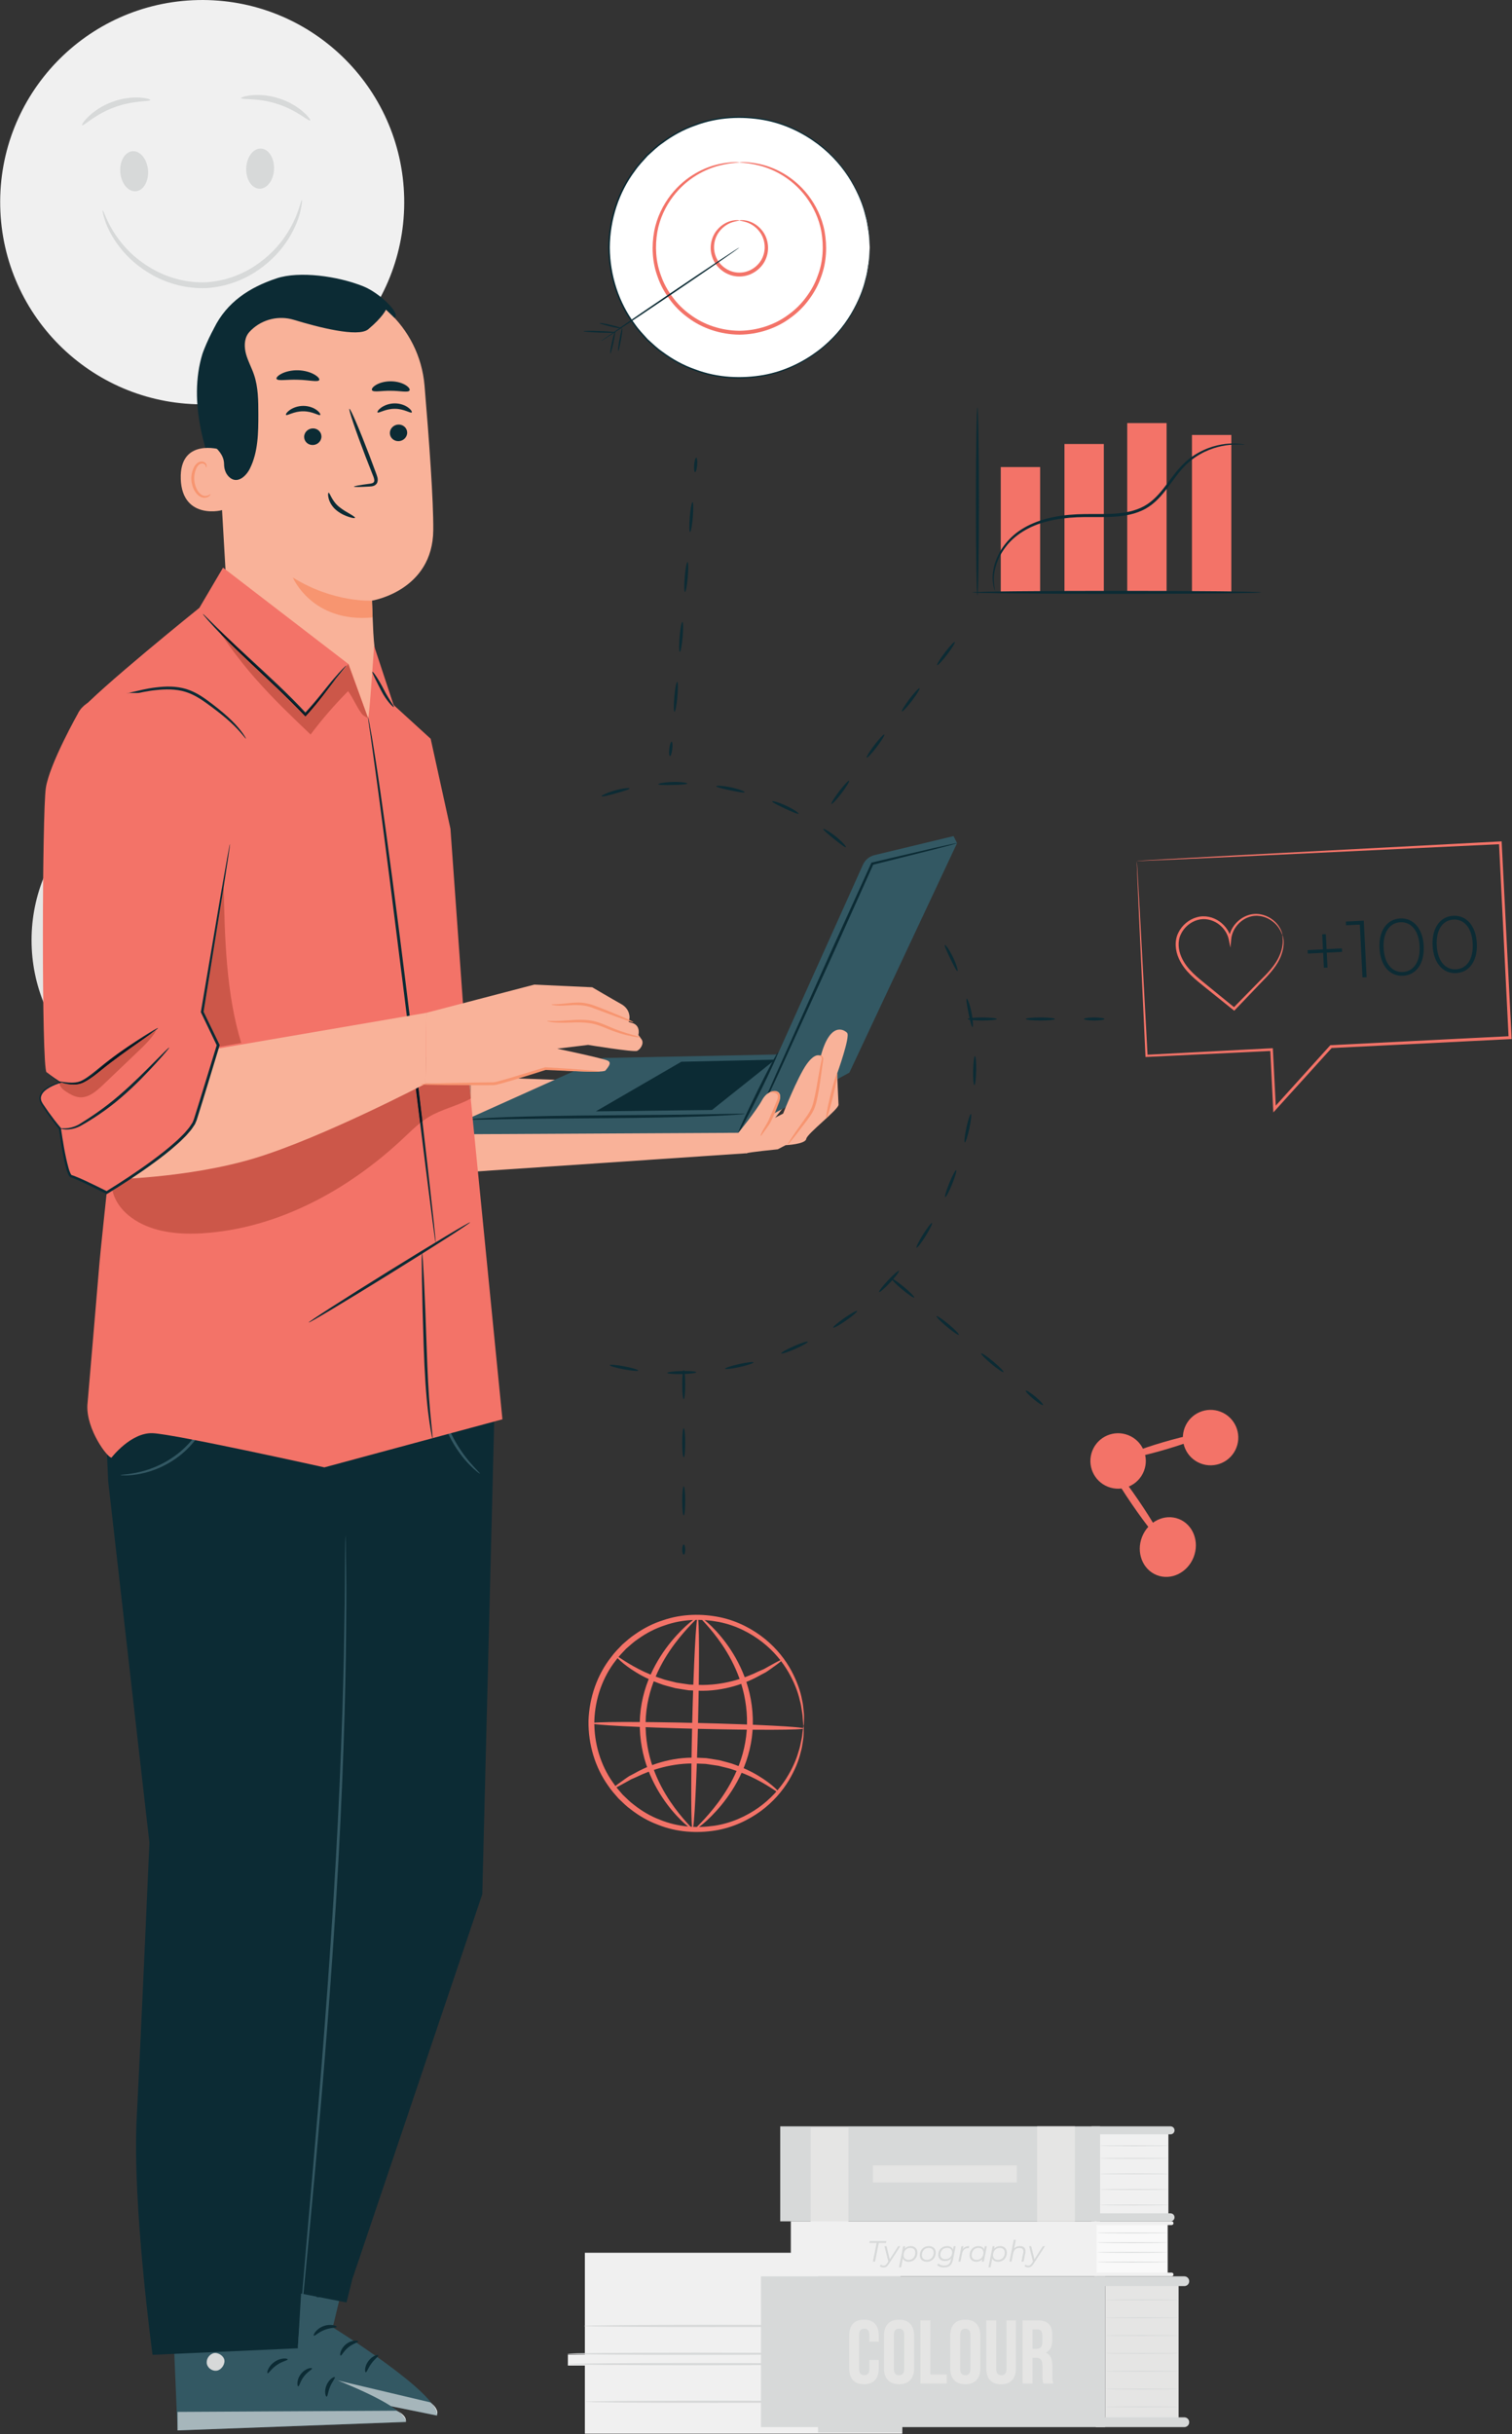 <svg xmlns="http://www.w3.org/2000/svg" xmlns:xlink="http://www.w3.org/1999/xlink" xmlns:serif="http://www.serif.com/" width="100%" height="100%" viewBox="0 0 1084 1744" xml:space="preserve" style="fill-rule:evenodd;clip-rule:evenodd;stroke-linejoin:round;stroke-miterlimit:2;"><rect x="0" y="0" width="1084" height="1744" fill="#333333" stroke="none"/> <g transform="matrix(1,0,0,1,-1498.42,-31.473)"> <g transform="matrix(4.167,0,0,4.167,0,0)"> <path d="M460.218,394.901L460.218,412.399L457.297,412.399L457.297,414.297L460.218,414.297L460.218,426.009L514.828,426.009L514.828,415.353L510.784,415.353L510.784,413.032L514.828,413.032L514.828,409.55L516.627,409.55L516.627,407.967L514.492,407.967L514.492,394.901L460.218,394.901Z" style="fill:rgb(240,240,240);fill-rule:nonzero;"></path> </g> <g transform="matrix(4.167,0,0,4.167,0,0)"> <path d="M500.327,394.952L500.327,425.814L514.828,425.814L514.828,415.158L510.784,415.158L510.784,413.032L514.828,413.104L514.828,409.622L516.662,409.625L516.627,407.825L514.492,407.772L514.492,394.901L500.327,394.952Z" style="fill:rgb(215,217,217);fill-rule:nonzero;"></path> </g> <g transform="matrix(4.167,0,0,4.167,0,0)"> <path d="M501.36,414.046C501.36,414.154 491.478,414.241 479.291,414.241C467.099,414.241 457.219,414.154 457.219,414.046C457.219,413.939 467.099,413.852 479.291,413.852C491.478,413.852 501.36,413.939 501.36,414.046Z" style="fill:rgb(215,217,217);fill-rule:nonzero;"></path> </g> <g transform="matrix(4.167,0,0,4.167,0,0)"> <path d="M501.36,412.269C501.36,412.377 491.478,412.463 479.291,412.463C467.099,412.463 457.219,412.377 457.219,412.269C457.219,412.162 467.099,412.075 479.291,412.075C491.478,412.075 501.36,412.162 501.36,412.269Z" style="fill:rgb(215,217,217);fill-rule:nonzero;"></path> </g> <g transform="matrix(4.167,0,0,4.167,0,0)"> <path d="M504.195,407.485C504.195,407.592 494.313,407.679 482.126,407.679C469.934,407.679 460.054,407.592 460.054,407.485C460.054,407.378 469.934,407.292 482.126,407.292C494.313,407.292 504.195,407.378 504.195,407.485Z" style="fill:rgb(215,217,217);fill-rule:nonzero;"></path> </g> <g transform="matrix(4.167,0,0,4.167,0,0)"> <path d="M504.467,420.521C504.467,420.628 494.586,420.714 482.398,420.714C470.207,420.714 460.327,420.628 460.327,420.521C460.327,420.414 470.207,420.327 482.398,420.327C494.586,420.327 504.467,420.414 504.467,420.521Z" style="fill:rgb(215,217,217);fill-rule:nonzero;"></path> </g> <g transform="matrix(4.167,0,0,4.167,0,0)"> <rect x="548.439" y="374.11" width="12.176" height="14.476" style="fill:rgb(240,240,240);fill-rule:nonzero;"></rect> </g> <g transform="matrix(4.167,0,0,4.167,0,0)"> <rect x="493.832" y="373.166" width="55.026" height="16.33" style="fill:rgb(215,217,217);fill-rule:nonzero;"></rect> </g> <g transform="matrix(4.167,0,0,4.167,0,0)"> <path d="M560.984,374.54L547.383,374.54L547.383,373.166L560.984,373.166C561.363,373.166 561.671,373.473 561.671,373.852C561.671,374.232 561.363,374.54 560.984,374.54Z" style="fill:rgb(215,217,217);fill-rule:nonzero;"></path> </g> <g transform="matrix(4.167,0,0,4.167,0,0)"> <path d="M560.984,389.496L547.383,389.496L547.383,388.122L560.984,388.122C561.363,388.122 561.671,388.429 561.671,388.809C561.671,389.188 561.363,389.496 560.984,389.496Z" style="fill:rgb(215,217,217);fill-rule:nonzero;"></path> </g> <g transform="matrix(4.167,0,0,4.167,0,0)"> <rect x="538.031" y="373.166" width="6.501" height="16.33" style="fill:rgb(229,229,228);fill-rule:nonzero;"></rect> </g> <g transform="matrix(4.167,0,0,4.167,0,0)"> <rect x="499.065" y="373.346" width="6.501" height="16.33" style="fill:rgb(229,229,228);fill-rule:nonzero;"></rect> </g> <g transform="matrix(4.167,0,0,4.167,0,0)"> <path d="M560.615,376.503C560.615,376.544 557.98,376.576 554.73,376.576C551.478,376.576 548.843,376.544 548.843,376.503C548.843,376.464 551.478,376.431 554.73,376.431C557.98,376.431 560.615,376.464 560.615,376.503Z" style="fill:rgb(215,217,217);fill-rule:nonzero;"></path> </g> <g transform="matrix(4.167,0,0,4.167,0,0)"> <path d="M560.615,378.674C560.615,378.714 557.98,378.747 554.73,378.747C551.478,378.747 548.843,378.714 548.843,378.674C548.843,378.634 551.478,378.602 554.73,378.602C557.98,378.602 560.615,378.634 560.615,378.674Z" style="fill:rgb(215,217,217);fill-rule:nonzero;"></path> </g> <g transform="matrix(4.167,0,0,4.167,0,0)"> <path d="M560.615,381.347C560.615,381.387 557.98,381.42 554.73,381.42C551.478,381.42 548.843,381.387 548.843,381.347C548.843,381.307 551.478,381.275 554.73,381.275C557.98,381.275 560.615,381.307 560.615,381.347Z" style="fill:rgb(215,217,217);fill-rule:nonzero;"></path> </g> <g transform="matrix(4.167,0,0,4.167,0,0)"> <path d="M560.615,384.02C560.615,384.06 557.98,384.092 554.73,384.092C551.478,384.092 548.843,384.06 548.843,384.02C548.843,383.98 551.478,383.948 554.73,383.948C557.98,383.948 560.615,383.98 560.615,384.02Z" style="fill:rgb(215,217,217);fill-rule:nonzero;"></path> </g> <g transform="matrix(4.167,0,0,4.167,0,0)"> <path d="M560.615,386.693C560.615,386.733 557.98,386.765 554.73,386.765C551.478,386.765 548.843,386.733 548.843,386.693C548.843,386.653 551.478,386.621 554.73,386.621C557.98,386.621 560.615,386.653 560.615,386.693Z" style="fill:rgb(215,217,217);fill-rule:nonzero;"></path> </g> <g transform="matrix(4.167,0,0,4.167,0,0)"> <rect x="509.78" y="379.878" width="24.756" height="2.939" style="fill:rgb(229,229,228);fill-rule:nonzero;"></rect> </g> <g transform="matrix(4.167,0,0,4.167,0,0)"> <rect x="548.129" y="389.815" width="12.362" height="8.82" style="fill:rgb(249,249,249);fill-rule:nonzero;"></rect> </g> <g transform="matrix(4.167,0,0,4.167,0,0)"> <rect x="495.654" y="389.496" width="52.612" height="9.46" style="fill:rgb(240,240,240);fill-rule:nonzero;"></rect> </g> <g transform="matrix(4.167,0,0,4.167,0,0)"> <path d="M547.884,390.135L561.173,390.135C561.349,390.135 561.493,389.992 561.493,389.815C561.493,389.638 561.349,389.496 561.173,389.496L547.884,389.496L547.884,390.135Z" style="fill:rgb(240,240,240);fill-rule:nonzero;"></path> </g> <g transform="matrix(4.167,0,0,4.167,0,0)"> <path d="M547.884,398.956L561.173,398.956C561.349,398.956 561.493,398.812 561.493,398.635C561.493,398.459 561.349,398.315 561.173,398.315L547.884,398.315L547.884,398.956Z" style="fill:rgb(240,240,240);fill-rule:nonzero;"></path> </g> <g transform="matrix(4.167,0,0,4.167,0,0)"> <path d="M560.491,391.491C560.491,391.531 557.755,391.563 554.38,391.563C551.003,391.563 548.266,391.531 548.266,391.491C548.266,391.451 551.003,391.419 554.38,391.419C557.755,391.419 560.491,391.451 560.491,391.491Z" style="fill:rgb(215,217,217);fill-rule:nonzero;"></path> </g> <g transform="matrix(4.167,0,0,4.167,0,0)"> <path d="M560.491,393.16C560.491,393.2 557.755,393.232 554.38,393.232C551.003,393.232 548.266,393.2 548.266,393.16C548.266,393.12 551.003,393.087 554.38,393.087C557.755,393.087 560.491,393.12 560.491,393.16Z" style="fill:rgb(215,217,217);fill-rule:nonzero;"></path> </g> <g transform="matrix(4.167,0,0,4.167,0,0)"> <path d="M560.491,394.829C560.491,394.869 557.755,394.901 554.38,394.901C551.003,394.901 548.266,394.869 548.266,394.829C548.266,394.789 551.003,394.756 554.38,394.756C557.755,394.756 560.491,394.789 560.491,394.829Z" style="fill:rgb(215,217,217);fill-rule:nonzero;"></path> </g> <g transform="matrix(4.167,0,0,4.167,0,0)"> <path d="M560.491,396.497C560.491,396.537 557.755,396.569 554.38,396.569C551.003,396.569 548.266,396.537 548.266,396.497C548.266,396.457 551.003,396.424 554.38,396.424C557.755,396.424 560.491,396.457 560.491,396.497Z" style="fill:rgb(215,217,217);fill-rule:nonzero;"></path> </g> <g transform="matrix(4.167,0,0,4.167,0,0)"> <rect x="549.748" y="399.796" width="12.619" height="23.91" style="fill:rgb(229,229,228);fill-rule:nonzero;"></rect> </g> <g transform="matrix(4.167,0,0,4.167,0,0)"> <rect x="490.515" y="398.956" width="59.233" height="25.924" style="fill:rgb(215,217,217);fill-rule:nonzero;"></rect> </g> <g transform="matrix(4.167,0,0,4.167,0,0)"> <path d="M563.354,424.88L548.129,424.88L548.129,423.199L563.354,423.199C563.818,423.199 564.195,423.575 564.195,424.04C564.195,424.503 563.818,424.88 563.354,424.88Z" style="fill:rgb(215,217,217);fill-rule:nonzero;"></path> </g> <g transform="matrix(4.167,0,0,4.167,0,0)"> <path d="M563.354,400.637L548.129,400.637L548.129,398.956L563.354,398.956C563.819,398.956 564.195,399.332 564.195,399.796C564.195,400.26 563.819,400.637 563.354,400.637Z" style="fill:rgb(215,217,217);fill-rule:nonzero;"></path> </g> <g transform="matrix(4.167,0,0,4.167,0,0)"> <path d="M562.367,403.002C562.367,403.042 559.542,403.074 556.057,403.074C552.572,403.074 549.748,403.042 549.748,403.002C549.748,402.962 552.572,402.929 556.057,402.929C559.542,402.929 562.367,402.962 562.367,403.002Z" style="fill:rgb(215,217,217);fill-rule:nonzero;"></path> </g> <g transform="matrix(4.167,0,0,4.167,0,0)"> <path d="M562.367,406.068C562.367,406.108 559.542,406.14 556.057,406.14C552.572,406.14 549.748,406.108 549.748,406.068C549.748,406.028 552.572,405.996 556.057,405.996C559.542,405.996 562.367,406.028 562.367,406.068Z" style="fill:rgb(215,217,217);fill-rule:nonzero;"></path> </g> <g transform="matrix(4.167,0,0,4.167,0,0)"> <path d="M562.367,409.134C562.367,409.174 559.542,409.207 556.057,409.207C552.572,409.207 549.748,409.174 549.748,409.134C549.748,409.094 552.572,409.062 556.057,409.062C559.542,409.062 562.367,409.094 562.367,409.134Z" style="fill:rgb(215,217,217);fill-rule:nonzero;"></path> </g> <g transform="matrix(4.167,0,0,4.167,0,0)"> <path d="M562.367,412.201C562.367,412.241 559.542,412.273 556.057,412.273C552.572,412.273 549.748,412.241 549.748,412.201C549.748,412.161 552.572,412.128 556.057,412.128C559.542,412.128 562.367,412.161 562.367,412.201Z" style="fill:rgb(215,217,217);fill-rule:nonzero;"></path> </g> <g transform="matrix(4.167,0,0,4.167,0,0)"> <path d="M562.367,415.268C562.367,415.308 559.542,415.34 556.057,415.34C552.572,415.34 549.748,415.308 549.748,415.268C549.748,415.228 552.572,415.196 556.057,415.196C559.542,415.196 562.367,415.228 562.367,415.268Z" style="fill:rgb(215,217,217);fill-rule:nonzero;"></path> </g> <g transform="matrix(4.167,0,0,4.167,0,0)"> <path d="M562.367,418.335C562.367,418.375 559.542,418.407 556.057,418.407C552.572,418.407 549.748,418.375 549.748,418.335C549.748,418.295 552.572,418.262 556.057,418.262C559.542,418.262 562.367,418.295 562.367,418.335Z" style="fill:rgb(215,217,217);fill-rule:nonzero;"></path> </g> <g transform="matrix(4.167,0,0,4.167,0,0)"> <path d="M562.367,421.401C562.367,421.441 559.542,421.473 556.057,421.473C552.572,421.473 549.748,421.441 549.748,421.401C549.748,421.361 552.572,421.329 556.057,421.329C559.542,421.329 562.367,421.361 562.367,421.401Z" style="fill:rgb(215,217,217);fill-rule:nonzero;"></path> </g> <g transform="matrix(4.167,0,0,4.167,0,0)"> <path d="M510.784,413.337L510.784,414.779C510.784,416.516 509.916,417.509 508.24,417.509C506.565,417.509 505.697,416.516 505.697,414.779L505.697,409.133C505.697,407.396 506.565,406.403 508.24,406.403C509.916,406.403 510.784,407.396 510.784,409.133L510.784,410.188L509.171,410.188L509.171,409.025C509.171,408.249 508.83,407.955 508.287,407.955C507.744,407.955 507.403,408.249 507.403,409.025L507.403,414.887C507.403,415.664 507.744,415.942 508.287,415.942C508.83,415.942 509.171,415.664 509.171,414.887L509.171,413.337L510.784,413.337Z" style="fill:rgb(229,229,228);fill-rule:nonzero;"></path> </g> <g transform="matrix(4.167,0,0,4.167,0,0)"> <path d="M513.388,414.887C513.388,415.664 513.729,415.958 514.271,415.958C514.815,415.958 515.156,415.664 515.156,414.887L515.156,409.025C515.156,408.249 514.815,407.955 514.271,407.955C513.729,407.955 513.388,408.249 513.388,409.025L513.388,414.887ZM511.682,409.133C511.682,407.396 512.597,406.403 514.271,406.403C515.948,406.403 516.862,407.396 516.862,409.133L516.862,414.779C516.862,416.516 515.948,417.509 514.271,417.509C512.597,417.509 511.682,416.516 511.682,414.779L511.682,409.133Z" style="fill:rgb(229,229,228);fill-rule:nonzero;"></path> </g> <g transform="matrix(4.167,0,0,4.167,0,0)"> <path d="M517.963,406.527L519.669,406.527L519.669,415.834L522.476,415.834L522.476,417.384L517.963,417.384L517.963,406.527Z" style="fill:rgb(229,229,228);fill-rule:nonzero;"></path> </g> <g transform="matrix(4.167,0,0,4.167,0,0)"> <path d="M524.786,414.887C524.786,415.664 525.128,415.958 525.671,415.958C526.213,415.958 526.554,415.664 526.554,414.887L526.554,409.025C526.554,408.249 526.213,407.955 525.671,407.955C525.128,407.955 524.786,408.249 524.786,409.025L524.786,414.887ZM523.08,409.133C523.08,407.396 523.995,406.403 525.671,406.403C527.345,406.403 528.26,407.396 528.26,409.133L528.26,414.779C528.26,416.516 527.345,417.509 525.671,417.509C523.995,417.509 523.08,416.516 523.08,414.779L523.08,409.133Z" style="fill:rgb(229,229,228);fill-rule:nonzero;"></path> </g> <g transform="matrix(4.167,0,0,4.167,0,0)"> <path d="M530.989,406.527L530.989,414.903C530.989,415.678 531.331,415.958 531.874,415.958C532.417,415.958 532.758,415.678 532.758,414.903L532.758,406.527L534.371,406.527L534.371,414.795C534.371,416.532 533.502,417.524 531.827,417.524C530.152,417.524 529.283,416.532 529.283,414.795L529.283,406.527L530.989,406.527Z" style="fill:rgb(229,229,228);fill-rule:nonzero;"></path> </g> <g transform="matrix(4.167,0,0,4.167,0,0)"> <path d="M537.239,408.079L537.239,411.414L537.906,411.414C538.542,411.414 538.929,411.134 538.929,410.265L538.929,409.195C538.929,408.42 538.666,408.079 538.061,408.079L537.239,408.079ZM539.1,417.384C539.007,417.106 538.945,416.935 538.945,416.051L538.945,414.344C538.945,413.337 538.603,412.964 537.828,412.964L537.239,412.964L537.239,417.384L535.533,417.384L535.533,406.527L538.107,406.527C539.876,406.527 540.635,407.349 540.635,409.025L540.635,409.878C540.635,410.995 540.279,411.723 539.519,412.081C540.372,412.437 540.651,413.259 540.651,414.391L540.651,416.066C540.651,416.593 540.667,416.982 540.837,417.384L539.1,417.384Z" style="fill:rgb(229,229,228);fill-rule:nonzero;"></path> </g> <g transform="matrix(4.167,0,0,4.167,0,0)"> <path d="M510.415,393.221L509.171,393.221L509.236,392.899L512.091,392.899L512.021,393.221L510.783,393.221L510.143,396.424L509.775,396.424L510.415,393.221Z" style="fill:rgb(215,217,217);fill-rule:nonzero;"></path> </g> <g transform="matrix(4.167,0,0,4.167,0,0)"> <path d="M514.487,393.775L512.554,396.767C512.227,397.271 511.98,397.426 511.597,397.426C511.35,397.426 511.098,397.341 510.967,397.19L511.159,396.928C511.275,397.049 511.426,397.12 511.628,397.12C511.854,397.12 512.03,397.014 512.237,396.692L512.424,396.41L511.763,393.775L512.125,393.775L512.674,396.032L514.12,393.775L514.487,393.775Z" style="fill:rgb(215,217,217);fill-rule:nonzero;"></path> </g> <g transform="matrix(4.167,0,0,4.167,0,0)"> <path d="M517.07,394.894C517.07,394.375 516.754,394.068 516.198,394.068C515.539,394.068 515.056,394.587 515.056,395.311C515.056,395.831 515.374,396.132 515.927,396.132C516.588,396.132 517.07,395.614 517.07,394.894ZM517.432,394.874C517.432,395.785 516.799,396.45 515.932,396.45C515.427,396.45 515.076,396.243 514.925,395.871L514.623,397.402L514.265,397.402L514.986,393.775L515.328,393.775L515.242,394.199C515.494,393.917 515.847,393.755 516.275,393.755C516.955,393.755 517.432,394.178 517.432,394.874Z" style="fill:rgb(215,217,217);fill-rule:nonzero;"></path> </g> <g transform="matrix(4.167,0,0,4.167,0,0)"> <path d="M520.227,394.894C520.227,394.375 519.909,394.068 519.356,394.068C518.695,394.068 518.208,394.59 518.208,395.311C518.208,395.831 518.525,396.132 519.078,396.132C519.739,396.132 520.227,395.614 520.227,394.894ZM517.849,395.327C517.849,394.425 518.49,393.755 519.38,393.755C520.116,393.755 520.585,394.188 520.585,394.874C520.585,395.78 519.945,396.45 519.052,396.45C518.318,396.45 517.849,396.006 517.849,395.327Z" style="fill:rgb(215,217,217);fill-rule:nonzero;"></path> </g> <g transform="matrix(4.167,0,0,4.167,0,0)"> <path d="M523.409,394.837C523.409,394.354 523.081,394.068 522.531,394.068C521.862,394.068 521.379,394.561 521.379,395.236C521.379,395.719 521.702,396.006 522.255,396.006C522.921,396.006 523.409,395.513 523.409,394.837ZM524.013,393.775L523.549,396.102C523.364,397.039 522.87,397.426 522.008,397.426C521.51,397.426 521.102,397.286 520.83,397.029L521.042,396.757C521.253,396.973 521.611,397.11 522.034,397.11C522.703,397.11 523.056,396.802 523.182,396.163L523.242,395.871C522.991,396.153 522.633,396.324 522.185,396.324C521.485,396.324 521.016,395.917 521.016,395.255C521.016,394.405 521.646,393.755 522.528,393.755C523.016,393.755 523.409,393.957 523.56,394.36L523.671,393.775L524.013,393.775Z" style="fill:rgb(215,217,217);fill-rule:nonzero;"></path> </g> <g transform="matrix(4.167,0,0,4.167,0,0)"> <path d="M526.348,393.755L526.283,394.103L526.182,394.097C525.618,394.097 525.241,394.42 525.109,395.08L524.842,396.424L524.485,396.424L525.009,393.775L525.351,393.775L525.26,394.258C525.498,393.911 525.844,393.755 526.348,393.755Z" style="fill:rgb(215,217,217);fill-rule:nonzero;"></path> </g> <g transform="matrix(4.167,0,0,4.167,0,0)"> <path d="M528.791,394.894C528.791,394.375 528.473,394.068 527.92,394.068C527.259,394.068 526.771,394.59 526.771,395.311C526.771,395.831 527.088,396.132 527.642,396.132C528.301,396.132 528.791,395.614 528.791,394.894ZM529.384,393.775L528.856,396.424L528.513,396.424L528.599,396.006C528.347,396.284 527.995,396.45 527.566,396.45C526.886,396.45 526.413,396.027 526.413,395.327C526.413,394.42 527.048,393.755 527.909,393.755C528.413,393.755 528.765,393.962 528.917,394.33L529.027,393.775L529.384,393.775Z" style="fill:rgb(215,217,217);fill-rule:nonzero;"></path> </g> <g transform="matrix(4.167,0,0,4.167,0,0)"> <path d="M532.461,394.894C532.461,394.375 532.143,394.068 531.59,394.068C530.929,394.068 530.446,394.587 530.446,395.311C530.446,395.831 530.763,396.132 531.317,396.132C531.977,396.132 532.461,395.614 532.461,394.894ZM532.823,394.874C532.823,395.785 532.188,396.45 531.322,396.45C530.818,396.45 530.466,396.243 530.314,395.871L530.012,397.402L529.655,397.402L530.376,393.775L530.717,393.775L530.632,394.199C530.883,393.917 531.236,393.755 531.665,393.755C532.344,393.755 532.823,394.178 532.823,394.874Z" style="fill:rgb(215,217,217);fill-rule:nonzero;"></path> </g> <g transform="matrix(4.167,0,0,4.167,0,0)"> <path d="M536.03,394.617C536.03,394.712 536.02,394.813 536,394.919L535.697,396.424L535.34,396.424L535.642,394.914L535.667,394.671C535.667,394.295 535.44,394.078 534.982,394.078C534.419,394.078 534.03,394.384 533.904,395.004L533.623,396.424L533.264,396.424L534.01,392.687L534.368,392.687L534.07,394.172C534.322,393.886 534.675,393.755 535.083,393.755C535.682,393.755 536.03,394.078 536.03,394.617Z" style="fill:rgb(215,217,217);fill-rule:nonzero;"></path> </g> <g transform="matrix(4.167,0,0,4.167,0,0)"> <path d="M539.378,393.775L537.443,396.767C537.116,397.271 536.869,397.426 536.486,397.426C536.24,397.426 535.988,397.341 535.857,397.19L536.049,396.928C536.164,397.049 536.315,397.12 536.516,397.12C536.744,397.12 536.92,397.014 537.126,396.692L537.312,396.41L536.653,393.775L537.015,393.775L537.564,396.032L539.009,393.775L539.378,393.775Z" style="fill:rgb(215,217,217);fill-rule:nonzero;"></path> </g> <g transform="matrix(4.167,0,0,4.167,0,0)"> <g transform="matrix(1,0,0,1,270.471,-8.701)"> <path d="M123.239,206.6C107.395,206.6 94.55,193.756 94.55,177.912C94.55,162.067 107.395,149.223 123.239,149.223C139.084,149.223 151.928,162.067 151.928,177.912C151.928,193.756 139.084,206.6 123.239,206.6Z" style="fill:rgb(229,229,228);fill-rule:nonzero;"></path> </g> </g> <g transform="matrix(4.167,0,0,4.167,0,0)"> <g transform="matrix(1,0,0,1,270.471,-8.701)"> <path d="M127.48,176.948C127.109,176.09 126.723,175.235 126.311,174.388C129.83,172.864 132.659,170.794 134.767,168.168C136.823,170.597 138.114,173.683 138.305,177.06C134.38,176.418 130.771,176.382 127.48,176.948ZM131.625,190.469C130.957,186.884 129.979,183.379 128.699,179.959C131.557,179.555 134.704,179.659 138.146,180.258C137.48,184.504 135.056,188.172 131.625,190.469ZM123.239,193.02C119.744,193.02 116.531,191.816 113.968,189.816C116.968,185.108 120.8,182.044 125.547,180.629C126.959,184.318 128,188.112 128.66,191.999C126.974,192.65 125.152,193.02 123.239,193.02ZM108.132,177.911C108.132,177.78 108.149,177.652 108.152,177.522C114.016,177.513 119.076,176.84 123.315,175.506C123.67,176.23 124.01,176.957 124.336,177.69C119.186,179.299 114.942,182.598 111.631,187.565C109.449,184.946 108.132,181.58 108.132,177.911ZM116.423,164.447C118.453,167.103 120.25,169.84 121.814,172.649C118.11,173.738 113.689,174.298 108.578,174.334C109.634,170.013 112.543,166.42 116.423,164.447ZM123.239,162.804C126.707,162.804 129.897,163.991 132.449,165.962C130.614,168.33 128.078,170.203 124.85,171.57C123.301,168.734 121.532,165.968 119.534,163.283C120.721,162.981 121.959,162.804 123.239,162.804ZM123.239,159.623C113.139,159.623 104.951,167.811 104.951,177.912C104.951,188.012 113.139,196.2 123.239,196.2C133.34,196.2 141.528,188.012 141.528,177.912C141.528,167.811 133.34,159.623 123.239,159.623Z" style="fill:white;fill-rule:nonzero;"></path> </g> </g> <g transform="matrix(4.167,0,0,4.167,0,0)"> <path d="M429.132,41.597C429.528,60.79 414.29,76.67 395.097,77.066C375.904,77.461 360.023,62.223 359.628,43.03C359.232,23.836 374.47,7.956 393.664,7.561C412.857,7.165 428.737,22.404 429.132,41.597Z" style="fill:rgb(240,240,240);fill-rule:nonzero;"></path> </g> <g transform="matrix(4.167,0,0,4.167,0,0)"> <path d="M382.388,33.556C383.705,33.447 384.9,34.9 385.057,36.802C385.214,38.704 384.273,40.332 382.956,40.441C381.638,40.55 380.443,39.096 380.287,37.195C380.13,35.293 381.071,33.664 382.388,33.556Z" style="fill:rgb(215,217,217);fill-rule:nonzero;"></path> </g> <g transform="matrix(4.167,0,0,4.167,0,0)"> <path d="M385.445,24.755C385.42,25.055 382.509,24.779 379.254,26.01C375.977,27.188 373.943,29.287 373.729,29.075C373.505,28.95 375.358,26.361 378.908,25.074C382.444,23.75 385.535,24.514 385.445,24.755Z" style="fill:rgb(215,217,217);fill-rule:nonzero;"></path> </g> <g transform="matrix(4.167,0,0,4.167,0,0)"> <path d="M404.487,33.101C403.167,33.046 402.033,34.547 401.955,36.454C401.877,38.36 402.883,39.949 404.205,40.003C405.525,40.058 406.66,38.555 406.738,36.649C406.816,34.744 405.808,33.154 404.487,33.101Z" style="fill:rgb(215,217,217);fill-rule:nonzero;"></path> </g> <g transform="matrix(4.167,0,0,4.167,0,0)"> <path d="M401.07,24.432C400.971,24.196 404.028,23.304 407.615,24.482C411.215,25.623 413.173,28.132 412.955,28.266C412.75,28.486 410.631,26.473 407.308,25.432C404.004,24.335 401.108,24.731 401.07,24.432Z" style="fill:rgb(215,217,217);fill-rule:nonzero;"></path> </g> <g transform="matrix(4.167,0,0,4.167,0,0)"> <path d="M411.529,41.959C411.583,41.966 411.554,42.639 411.287,43.821C411.025,45.004 410.416,46.681 409.268,48.539C408.129,50.397 406.366,52.387 403.967,54.024C401.584,55.663 398.507,56.883 395.132,57.088C391.754,57.235 388.566,56.341 386.026,54.959C383.469,53.578 381.51,51.782 380.185,50.051C378.85,48.322 378.07,46.718 377.687,45.569C377.298,44.42 377.202,43.755 377.253,43.743C377.46,43.653 378.003,46.368 380.732,49.605C382.075,51.213 383.999,52.873 386.455,54.144C388.897,55.417 391.913,56.227 395.081,56.091C398.245,55.897 401.16,54.779 403.457,53.259C405.767,51.741 407.507,49.891 408.676,48.152C411.055,44.649 411.315,41.892 411.529,41.959Z" style="fill:rgb(215,217,217);fill-rule:nonzero;"></path> </g> <g transform="matrix(4.167,0,0,4.167,0,0)"> <path d="M509.231,50.109C509.231,62.497 499.189,72.539 486.802,72.539C474.415,72.539 464.373,62.497 464.373,50.109C464.373,37.722 474.415,27.68 486.802,27.68C499.189,27.68 509.231,37.722 509.231,50.109Z" style="fill:white;fill-rule:nonzero;"></path> </g> <g transform="matrix(4.167,0,0,4.167,0,0)"> <path d="M509.231,50.109C509.231,50.109 509.188,49.617 509.132,48.682C509.116,48.212 509.075,47.635 508.945,46.96C508.839,46.284 508.738,45.499 508.48,44.646C508.086,42.913 507.275,40.865 505.997,38.694C504.709,36.532 502.848,34.273 500.315,32.356C497.791,30.457 494.602,28.84 490.922,28.186C487.265,27.555 483.136,27.667 479.204,29.159C477.224,29.845 475.314,30.883 473.56,32.194C472.653,32.816 471.86,33.595 471.03,34.344C470.28,35.174 469.492,35.987 468.844,36.929C466.099,40.577 464.549,45.271 464.507,50.106C464.548,54.943 466.097,59.639 468.843,63.288C469.49,64.231 470.278,65.043 471.029,65.874C471.859,66.623 472.652,67.402 473.559,68.024C475.314,69.336 477.223,70.374 479.204,71.06C483.137,72.552 487.266,72.664 490.923,72.033C494.604,71.378 497.792,69.762 500.317,67.862C502.85,65.944 504.71,63.686 505.998,61.524C507.276,59.353 508.086,57.305 508.48,55.572C508.738,54.719 508.839,53.934 508.945,53.258C509.075,52.584 509.116,52.006 509.132,51.537C509.188,50.602 509.231,50.109 509.231,50.109C509.231,50.109 509.225,50.602 509.186,51.541C509.178,52.011 509.145,52.591 509.024,53.269C508.925,53.949 508.832,54.738 508.581,55.598C508.2,57.342 507.4,59.407 506.126,61.6C504.841,63.784 502.978,66.069 500.431,68.012C497.892,69.938 494.679,71.58 490.964,72.25C487.272,72.897 483.1,72.793 479.12,71.291C477.117,70.6 475.184,69.553 473.407,68.229C472.49,67.6 471.686,66.814 470.846,66.056C470.086,65.218 469.289,64.396 468.632,63.443C465.852,59.753 464.281,55 464.239,50.106C464.283,45.213 465.854,40.462 468.634,36.774C469.29,35.822 470.088,35 470.847,34.162C471.687,33.404 472.491,32.618 473.408,31.989C475.184,30.666 477.117,29.619 479.12,28.928C483.099,27.426 487.271,27.321 490.962,27.969C494.678,28.639 497.891,30.281 500.43,32.206C502.977,34.149 504.84,36.434 506.125,38.617C507.4,40.81 508.2,42.876 508.581,44.62C508.832,45.48 508.925,46.269 509.023,46.95C509.145,47.627 509.178,48.208 509.186,48.678C509.225,49.617 509.231,50.109 509.231,50.109Z" style="fill:rgb(12,43,52);fill-rule:nonzero;"></path> </g> <g transform="matrix(4.167,0,0,4.167,0,0)"> <path d="M486.802,35.458C486.802,35.458 488.111,35.282 490.41,35.792C492.663,36.296 496.007,37.734 498.631,41.106C499.913,42.776 501.009,44.897 501.465,47.355C501.904,49.797 501.84,52.562 500.849,55.204C500.392,56.532 499.7,57.815 498.823,58.995C497.963,60.188 496.893,61.271 495.652,62.167C493.207,64.015 490.052,65.066 486.804,65.094C483.554,65.067 480.399,64.016 477.954,62.168C476.712,61.272 475.642,60.188 474.782,58.995C473.904,57.815 473.212,56.532 472.755,55.204C471.762,52.562 471.7,49.796 472.139,47.355C472.594,44.896 473.692,42.775 474.974,41.105C477.597,37.733 480.942,36.296 483.195,35.792C485.494,35.282 486.802,35.458 486.802,35.458C486.809,35.55 485.496,35.465 483.257,36.043C481.063,36.615 477.841,38.089 475.348,41.391C474.132,43.027 473.097,45.085 472.683,47.457C472.284,49.812 472.365,52.468 473.333,54.993C473.778,56.265 474.448,57.49 475.294,58.616C476.123,59.755 477.15,60.789 478.34,61.641C480.686,63.404 483.698,64.399 486.804,64.427C489.909,64.398 492.921,63.402 495.264,61.641C496.455,60.788 497.482,59.754 498.311,58.615C499.156,57.49 499.827,56.265 500.271,54.993C501.239,52.469 501.32,49.813 500.922,47.457C500.507,45.086 499.473,43.028 498.256,41.392C495.763,38.09 492.542,36.615 490.346,36.043C488.108,35.465 486.795,35.55 486.802,35.458Z" style="fill:rgb(243,115,104);fill-rule:nonzero;"></path> </g> <g transform="matrix(4.167,0,0,4.167,0,0)"> <path d="M486.802,45.459C486.799,45.428 487.218,45.34 487.969,45.479C488.704,45.616 489.807,46.06 490.685,47.154C491.563,48.209 492.095,50.016 491.458,51.798C490.879,53.563 489.006,55.113 486.802,55.094C484.599,55.114 482.726,53.563 482.146,51.798C481.508,50.015 482.041,48.209 482.92,47.153C483.798,46.06 484.901,45.616 485.635,45.479C486.385,45.34 486.805,45.428 486.802,45.459C486.804,45.519 486.388,45.523 485.699,45.731C485.021,45.935 484.041,46.416 483.295,47.439C482.546,48.43 482.135,50.041 482.723,51.588C483.264,53.123 484.898,54.443 486.802,54.427C488.707,54.442 490.34,53.122 490.881,51.588C491.468,50.041 491.058,48.43 490.31,47.44C489.564,46.416 488.583,45.935 487.906,45.731C487.215,45.523 486.799,45.519 486.802,45.459Z" style="fill:rgb(243,115,104);fill-rule:nonzero;"></path> </g> <g transform="matrix(4.167,0,0,4.167,0,0)"> <path d="M462.904,66.273C470.653,60.869 479.053,55.513 486.802,50.109" style="fill:rgb(240,240,240);fill-rule:nonzero;"></path> </g> <g transform="matrix(4.167,0,0,4.167,0,0)"> <path d="M486.8,50.11C486.841,50.171 481.525,53.84 474.927,58.302C468.327,62.767 462.944,66.335 462.903,66.274C462.862,66.213 468.177,62.545 474.777,58.081C481.376,53.619 486.759,50.049 486.8,50.11Z" style="fill:rgb(12,43,52);fill-rule:nonzero;"></path> </g> <g transform="matrix(4.167,0,0,4.167,0,0)"> <path d="M465.533,64.71C465.531,64.783 464.29,64.798 462.762,64.743C461.234,64.687 459.998,64.582 460.001,64.509C460.004,64.435 461.244,64.42 462.772,64.476C464.299,64.532 465.536,64.636 465.533,64.71Z" style="fill:rgb(12,43,52);fill-rule:nonzero;"></path> </g> <g transform="matrix(4.167,0,0,4.167,0,0)"> <path d="M464.593,68.349C464.521,68.334 464.643,67.484 464.866,66.452C465.089,65.42 465.328,64.596 465.399,64.612C465.471,64.627 465.349,65.476 465.127,66.509C464.904,67.541 464.666,68.365 464.593,68.349Z" style="fill:rgb(12,43,52);fill-rule:nonzero;"></path> </g> <g transform="matrix(4.167,0,0,4.167,0,0)"> <path d="M465.949,67.922C465.876,67.909 465.974,67.023 466.169,65.942C466.363,64.862 466.58,63.997 466.652,64.01C466.724,64.023 466.626,64.909 466.431,65.99C466.237,67.07 466.021,67.936 465.949,67.922Z" style="fill:rgb(12,43,52);fill-rule:nonzero;"></path> </g> <g transform="matrix(4.167,0,0,4.167,0,0)"> <path d="M462.767,63.114C462.784,63.043 463.646,63.185 464.692,63.431C465.738,63.678 466.573,63.937 466.555,64.008C466.539,64.08 465.676,63.938 464.631,63.691C463.585,63.444 462.75,63.186 462.767,63.114Z" style="fill:rgb(12,43,52);fill-rule:nonzero;"></path> </g> <g transform="matrix(4.167,0,0,4.167,0,0)"> <path d="M580.228,168.329C580.24,168.326 580.273,168.421 580.326,168.609C580.367,168.8 580.428,169.086 580.439,169.465C580.471,170.219 580.309,171.358 579.666,172.62C579.031,173.889 577.891,175.186 576.533,176.543C575.196,177.941 573.702,179.503 572.081,181.195L571.94,181.343L571.777,181.212C570.283,180.013 568.682,178.727 567.001,177.376C565.349,176.035 563.41,174.606 562.407,172.362C561.782,170.99 561.64,169.334 562.303,167.973C562.943,166.631 564.155,165.637 565.511,165.268C566.88,164.87 568.331,165.243 569.384,165.982C570.447,166.726 571.189,167.834 571.416,169.009L570.995,169.032C571.217,166.972 572.719,165.479 574.237,164.951C575.8,164.384 577.306,164.858 578.238,165.479C579.208,166.11 579.714,166.898 579.964,167.444C580.088,167.721 580.162,167.942 580.192,168.095C580.226,168.248 580.239,168.326 580.228,168.329C580.196,168.338 580.126,168.023 579.849,167.501C579.571,166.989 579.049,166.257 578.108,165.687C577.197,165.123 575.783,164.724 574.355,165.275C572.96,165.786 571.591,167.211 571.419,169.069L571.286,170.499L570.999,169.092C570.783,168.037 570.097,167.032 569.123,166.361C568.151,165.697 566.857,165.377 565.641,165.738C564.429,166.071 563.327,166.985 562.76,168.188C562.176,169.392 562.293,170.874 562.874,172.156C563.796,174.237 565.656,175.64 567.311,176.989C568.984,178.351 570.577,179.648 572.062,180.857L571.758,180.874C573.399,179.201 574.913,177.658 576.266,176.277C577.645,174.942 578.777,173.703 579.426,172.493C580.083,171.291 580.282,170.199 580.296,169.466C580.308,168.727 580.194,168.336 580.228,168.329Z" style="fill:rgb(243,115,104);fill-rule:nonzero;"></path> </g> <g transform="matrix(4.167,0,0,4.167,0,0)"> <path d="M555.174,155.597C555.174,155.597 555.198,155.81 555.225,156.208C555.251,156.623 555.287,157.207 555.333,157.962C555.422,159.515 555.55,161.768 555.715,164.657C556.03,170.457 556.482,178.806 557.04,189.091L556.842,188.913C563.27,188.58 570.508,188.205 578.353,187.798L578.578,187.787L578.589,188.012C578.755,191.24 578.931,194.69 579.113,198.235L578.7,198.088C581.797,194.66 585.053,191.054 588.404,187.345L588.473,187.269L588.576,187.263C596.083,186.885 604.008,186.486 612.155,186.076C614.59,185.955 617.005,185.834 619.389,185.714L619.148,185.982C618.562,174.139 618.005,162.858 617.491,152.477L617.737,152.699C599.377,153.571 583.77,154.313 572.731,154.837C567.215,155.087 562.842,155.284 559.826,155.42C558.337,155.483 557.183,155.531 556.381,155.564C556.001,155.577 555.707,155.587 555.487,155.595C555.285,155.601 555.179,155.601 555.174,155.597C555.17,155.592 555.265,155.583 555.459,155.569C555.672,155.555 555.956,155.536 556.324,155.511C557.115,155.465 558.252,155.399 559.719,155.313C562.722,155.148 567.075,154.908 572.565,154.607C583.639,154.024 599.296,153.2 617.714,152.231L617.948,152.218L617.96,152.453C618.485,162.834 619.057,174.114 619.657,185.956L619.67,186.211L619.416,186.223C617.031,186.342 614.616,186.464 612.181,186.586C604.034,186.991 596.107,187.386 588.601,187.76L588.772,187.678C585.416,191.382 582.154,194.983 579.052,198.407L578.668,198.831L578.639,198.259C578.465,194.713 578.297,191.263 578.139,188.035L578.376,188.249C570.53,188.628 563.291,188.978 556.861,189.288L556.673,189.297L556.665,189.11C556.189,178.773 555.803,170.381 555.536,164.551C555.412,161.678 555.316,159.438 555.25,157.893C555.221,157.152 555.199,156.579 555.183,156.171C555.171,155.785 555.174,155.597 555.174,155.597Z" style="fill:rgb(243,115,104);fill-rule:nonzero;"></path> </g> <g transform="matrix(4.167,0,0,4.167,0,0)"> <path d="M590.499,171.222L587.862,171.354L587.99,173.922L587.365,173.953L587.237,171.385L584.598,171.517L584.569,170.92L587.207,170.788L587.077,168.206L587.702,168.175L587.832,170.757L590.469,170.625L590.499,171.222Z" style="fill:rgb(12,43,52);fill-rule:nonzero;"></path> </g> <g transform="matrix(4.167,0,0,4.167,0,0)"> <path d="M594.229,165.858L594.715,175.577L594.007,175.612L593.553,166.532L591.179,166.651L591.147,166.012L594.229,165.858Z" style="fill:rgb(12,43,52);fill-rule:nonzero;"></path> </g> <g transform="matrix(4.167,0,0,4.167,0,0)"> <path d="M603.833,170.249C603.697,167.541 602.355,166.036 600.522,166.128C598.689,166.219 597.505,167.851 597.64,170.559C597.776,173.266 599.118,174.771 600.951,174.679C602.783,174.587 603.968,172.956 603.833,170.249ZM596.932,170.594C596.78,167.554 598.255,165.587 600.49,165.475C602.725,165.363 604.388,167.173 604.541,170.213C604.693,173.253 603.218,175.22 600.983,175.333C598.748,175.444 597.085,173.634 596.932,170.594Z" style="fill:rgb(12,43,52);fill-rule:nonzero;"></path> </g> <g transform="matrix(4.167,0,0,4.167,0,0)"> <path d="M612.972,169.791C612.837,167.083 611.495,165.578 609.662,165.67C607.83,165.761 606.645,167.393 606.78,170.101C606.916,172.808 608.257,174.313 610.09,174.222C611.922,174.13 613.108,172.498 612.972,169.791ZM606.072,170.137C605.921,167.097 607.394,165.129 609.63,165.018C611.865,164.905 613.528,166.715 613.68,169.755C613.833,172.795 612.358,174.763 610.123,174.875C607.887,174.987 606.224,173.177 606.072,170.137Z" style="fill:rgb(12,43,52);fill-rule:nonzero;"></path> </g> <g transform="matrix(4.167,0,0,4.167,0,0)"> <rect x="564.668" y="82.344" width="6.773" height="26.964" style="fill:rgb(243,115,104);fill-rule:nonzero;"></rect> </g> <g transform="matrix(4.167,0,0,4.167,0,0)"> <rect x="553.532" y="80.302" width="6.773" height="29.006" style="fill:rgb(243,115,104);fill-rule:nonzero;"></rect> </g> <g transform="matrix(4.167,0,0,4.167,0,0)"> <rect x="542.734" y="83.894" width="6.773" height="25.414" style="fill:rgb(243,115,104);fill-rule:nonzero;"></rect> </g> <g transform="matrix(4.167,0,0,4.167,0,0)"> <rect x="531.771" y="87.862" width="6.774" height="21.446" style="fill:rgb(243,115,104);fill-rule:nonzero;"></rect> </g> <g transform="matrix(4.167,0,0,4.167,0,0)"> <path d="M576.577,109.406C576.577,109.549 565.446,109.666 551.718,109.666C537.987,109.666 526.859,109.549 526.859,109.406C526.859,109.262 537.987,109.145 551.718,109.145C565.446,109.145 576.577,109.262 576.577,109.406Z" style="fill:rgb(12,43,52);fill-rule:nonzero;"></path> </g> <g transform="matrix(4.167,0,0,4.167,0,0)"> <path d="M573.75,84.012C573.744,84.064 572.972,83.932 571.583,84.007C570.21,84.104 568.167,84.441 566.016,85.683C564.943,86.293 563.872,87.137 562.918,88.232C561.953,89.321 561.089,90.635 560.058,91.95C559.037,93.253 557.757,94.593 556.041,95.347C554.345,96.123 552.42,96.368 550.503,96.436C548.576,96.504 546.71,96.409 544.923,96.49C543.136,96.568 541.42,96.785 539.832,97.183C536.649,97.963 534.059,99.63 532.597,101.626C531.091,103.6 530.615,105.639 530.576,107.009C530.563,108.397 530.841,109.143 530.781,109.155C530.781,109.155 530.424,108.435 530.373,107.008C530.349,105.601 530.784,103.474 532.302,101.406C533.061,100.388 534.059,99.373 535.337,98.579C536.597,97.767 538.092,97.149 539.713,96.718C541.338,96.297 543.088,96.067 544.901,95.981C546.718,95.892 548.588,95.983 550.484,95.915C552.372,95.849 554.227,95.609 555.83,94.882C557.449,94.179 558.664,92.927 559.683,91.651C560.707,90.369 561.59,89.052 562.595,87.945C563.591,86.829 564.72,85.968 565.836,85.362C568.074,84.126 570.175,83.841 571.575,83.804C572.282,83.798 572.829,83.844 573.195,83.897C573.562,83.955 573.752,83.994 573.75,84.012Z" style="fill:rgb(12,43,52);fill-rule:nonzero;"></path> </g> <g transform="matrix(4.167,0,0,4.167,0,0)"> <path d="M527.755,77.615C527.898,77.615 528.014,84.849 528.014,93.77C528.014,102.694 527.898,109.926 527.755,109.926C527.611,109.926 527.494,102.694 527.494,93.77C527.494,84.849 527.611,77.615 527.755,77.615Z" style="fill:rgb(12,43,52);fill-rule:nonzero;"></path> </g> <g transform="matrix(4.167,0,0,4.167,0,0)"> <path d="M467.907,143.121C467.936,143.264 466.868,143.596 465.548,143.964C464.226,144.33 463.14,144.598 463.09,144.461C463.043,144.328 464.065,143.834 465.408,143.462C466.749,143.088 467.88,142.982 467.907,143.121Z" style="fill:rgb(12,43,52);fill-rule:nonzero;"></path> </g> <g transform="matrix(4.167,0,0,4.167,0,0)"> <path d="M477.845,142.279C477.839,142.425 476.723,142.492 475.353,142.525C473.983,142.557 472.866,142.544 472.852,142.399C472.839,142.258 473.951,142.037 475.34,142.004C476.731,141.971 477.852,142.138 477.845,142.279Z" style="fill:rgb(12,43,52);fill-rule:nonzero;"></path> </g> <g transform="matrix(4.167,0,0,4.167,0,0)"> <path d="M487.715,143.773C487.676,143.913 486.573,143.725 485.231,143.444C483.889,143.16 482.804,142.888 482.825,142.744C482.844,142.603 483.977,142.647 485.339,142.934C486.7,143.219 487.755,143.637 487.715,143.773Z" style="fill:rgb(12,43,52);fill-rule:nonzero;"></path> </g> <g transform="matrix(4.167,0,0,4.167,0,0)"> <path d="M496.991,147.465C496.921,147.592 495.889,147.157 494.645,146.578C493.402,145.997 492.405,145.487 492.458,145.351C492.508,145.219 493.603,145.517 494.865,146.106C496.128,146.693 497.06,147.341 496.991,147.465Z" style="fill:rgb(12,43,52);fill-rule:nonzero;"></path> </g> <g transform="matrix(4.167,0,0,4.167,0,0)"> <path d="M505.132,153.225C505.033,153.331 504.14,152.659 503.072,151.802C502.004,150.943 501.156,150.215 501.239,150.095C501.319,149.979 502.313,150.524 503.398,151.396C504.483,152.266 505.229,153.121 505.132,153.225Z" style="fill:rgb(12,43,52);fill-rule:nonzero;"></path> </g> <g transform="matrix(4.167,0,0,4.167,0,0)"> <path d="M556.401,260.493C555.442,262.945 552.676,264.156 550.224,263.198C547.772,262.239 546.561,259.474 547.52,257.022C548.478,254.569 551.244,253.358 553.696,254.317C556.148,255.275 557.359,258.041 556.401,260.493Z" style="fill:rgb(243,115,104);fill-rule:nonzero;"></path> </g> <g transform="matrix(4.167,0,0,4.167,0,0)"> <path d="M572.313,256.475C571.354,258.928 568.589,260.139 566.137,259.181C563.684,258.221 562.473,255.457 563.432,253.004C564.391,250.551 567.156,249.34 569.608,250.299C572.061,251.258 573.272,254.023 572.313,256.475Z" style="fill:rgb(243,115,104);fill-rule:nonzero;"></path> </g> <g transform="matrix(4.167,0,0,4.167,0,0)"> <path d="M564.956,275.296C563.913,277.965 561.079,279.351 558.627,278.392C556.174,277.433 555.032,274.494 556.075,271.826C557.118,269.157 559.952,267.771 562.404,268.73C564.856,269.688 565.999,272.628 564.956,275.296Z" style="fill:rgb(243,115,104);fill-rule:nonzero;"></path> </g> <g transform="matrix(4.167,0,0,4.167,0,0)"> <path d="M559.428,272.478C559.13,272.682 556.836,269.847 554.305,266.146C551.775,262.444 549.966,259.278 550.265,259.074C550.565,258.871 552.858,261.704 555.389,265.406C557.92,269.107 559.728,272.273 559.428,272.478Z" style="fill:rgb(243,115,104);fill-rule:nonzero;"></path> </g> <g transform="matrix(4.167,0,0,4.167,0,0)"> <path d="M567.065,254.064C567.168,254.413 564.059,255.629 560.124,256.783C556.188,257.937 552.915,258.591 552.813,258.242C552.711,257.894 555.818,256.677 559.755,255.523C563.69,254.37 566.964,253.716 567.065,254.064Z" style="fill:rgb(243,115,104);fill-rule:nonzero;"></path> </g> <g transform="matrix(4.167,0,0,4.167,0,0)"> <path d="M497.848,304.33C497.813,304.329 497.769,303.926 497.716,303.169C497.7,302.789 497.665,302.321 497.561,301.775C497.476,301.227 497.398,300.593 497.195,299.902C496.888,298.501 496.254,296.843 495.25,295.084C494.238,293.331 492.773,291.495 490.769,289.923C488.771,288.366 486.246,287.026 483.313,286.447C480.401,285.886 477.103,285.907 473.942,287.031C472.352,287.545 470.812,288.338 469.39,289.353C468.657,289.833 468.011,290.44 467.337,291.021C466.724,291.67 466.081,292.302 465.548,293.042C463.295,295.897 461.976,299.603 461.846,303.452C461.788,307.305 462.925,311.071 465.038,314.035C465.533,314.798 466.145,315.462 466.725,316.139C467.372,316.753 467.986,317.391 468.697,317.906C470.067,318.988 471.567,319.857 473.131,320.447C476.234,321.722 479.527,321.904 482.464,321.485C485.421,321.048 488.008,319.833 490.08,318.374C492.157,316.901 493.709,315.138 494.804,313.437C495.892,311.727 496.606,310.103 496.981,308.719C497.217,308.039 497.326,307.41 497.437,306.867C497.568,306.326 497.625,305.861 497.66,305.482C497.75,304.727 497.813,304.329 497.848,304.33C497.882,304.33 497.886,304.731 497.862,305.5C497.859,305.885 497.833,306.361 497.732,306.916C497.65,307.472 497.569,308.12 497.357,308.823C497.033,310.253 496.356,311.944 495.28,313.736C494.196,315.519 492.629,317.379 490.496,318.949C488.371,320.503 485.686,321.812 482.596,322.306C479.529,322.783 476.072,322.625 472.795,321.308C471.144,320.698 469.558,319.795 468.107,318.662C467.357,318.123 466.704,317.456 466.021,316.81C465.405,316.1 464.758,315.401 464.231,314.597C461.993,311.479 460.778,307.496 460.842,303.427C460.976,299.363 462.383,295.444 464.771,292.44C465.337,291.663 466.015,290.997 466.666,290.317C467.379,289.706 468.064,289.072 468.84,288.569C470.342,287.508 471.97,286.683 473.648,286.154C476.985,284.999 480.446,285.007 483.486,285.632C486.548,286.276 489.166,287.714 491.214,289.37C493.267,291.04 494.742,292.974 495.739,294.808C496.726,296.65 497.321,298.372 497.576,299.816C497.754,300.529 497.802,301.179 497.857,301.74C497.931,302.299 497.934,302.775 497.919,303.161C497.906,303.929 497.882,304.33 497.848,304.33Z" style="fill:rgb(243,115,104);fill-rule:nonzero;"></path> </g> <g transform="matrix(4.167,0,0,4.167,0,0)"> <path d="M494.196,292.923C494.236,292.98 493.907,293.266 493.271,293.739C492.923,293.989 492.533,294.269 492.096,294.582C491.864,294.742 491.62,294.921 491.348,295.091C491.061,295.242 490.761,295.398 490.45,295.561C488.007,296.973 484.136,298.415 479.716,298.264C479.169,298.24 478.627,298.215 478.092,298.192C477.565,298.11 477.045,298.028 476.533,297.948C476.278,297.905 476.024,297.871 475.775,297.821C475.531,297.755 475.288,297.691 475.048,297.628C474.569,297.495 474.095,297.381 473.644,297.237C471.852,296.614 470.305,295.888 469.09,295.139C466.644,293.66 465.453,292.314 465.546,292.227C465.644,292.115 466.974,293.241 469.438,294.52C470.663,295.17 472.186,295.803 473.921,296.355C474.357,296.481 474.814,296.578 475.275,296.696C475.507,296.753 475.739,296.811 475.974,296.87C476.215,296.906 476.457,296.942 476.701,296.979C477.189,297.051 477.686,297.124 478.19,297.199C478.7,297.219 479.216,297.24 479.739,297.261C483.941,297.406 487.663,296.146 490.132,294.927C490.447,294.79 490.751,294.659 491.041,294.532C491.318,294.387 491.57,294.232 491.811,294.098C492.274,293.843 492.688,293.616 493.057,293.412C493.75,293.045 494.156,292.867 494.196,292.923Z" style="fill:rgb(243,115,104);fill-rule:nonzero;"></path> </g> <g transform="matrix(4.167,0,0,4.167,0,0)"> <path d="M464.99,315.12C464.949,315.063 465.279,314.777 465.915,314.304C466.263,314.054 466.653,313.774 467.09,313.462C467.322,313.302 467.565,313.122 467.837,312.952C468.124,312.801 468.423,312.645 468.736,312.482C471.178,311.07 475.048,309.628 479.468,309.779C480.017,309.803 480.559,309.828 481.093,309.851C481.621,309.934 482.14,310.015 482.652,310.095C482.907,310.138 483.162,310.172 483.41,310.222C483.655,310.288 483.898,310.352 484.138,310.417C484.617,310.549 485.09,310.662 485.542,310.806C487.333,311.429 488.881,312.156 490.095,312.904C492.542,314.383 493.732,315.729 493.64,315.816C493.542,315.929 492.212,314.802 489.748,313.523C488.523,312.873 486.999,312.241 485.264,311.689C484.828,311.562 484.371,311.465 483.911,311.347C483.679,311.29 483.446,311.232 483.211,311.173C482.971,311.137 482.729,311.101 482.485,311.064C481.996,310.993 481.5,310.92 480.995,310.845C480.486,310.825 479.969,310.803 479.447,310.783C475.245,310.637 471.523,311.897 469.053,313.117C468.738,313.253 468.435,313.385 468.144,313.511C467.868,313.656 467.616,313.811 467.374,313.945C466.912,314.2 466.498,314.427 466.128,314.631C465.435,314.999 465.03,315.176 464.99,315.12Z" style="fill:rgb(243,115,104);fill-rule:nonzero;"></path> </g> <g transform="matrix(4.167,0,0,4.167,0,0)"> <path d="M497.838,304.753C497.831,305.031 489.653,305.056 479.574,304.812C469.492,304.567 461.327,304.144 461.334,303.867C461.34,303.589 469.516,303.563 479.598,303.808C489.677,304.053 497.844,304.476 497.838,304.753Z" style="fill:rgb(243,115,104);fill-rule:nonzero;"></path> </g> <g transform="matrix(4.167,0,0,4.167,0,0)"> <path d="M478.744,322.121C478.467,322.114 478.441,313.939 478.685,303.864C478.93,293.785 479.353,285.623 479.631,285.629C479.907,285.636 479.933,293.809 479.689,303.888C479.444,313.963 479.021,322.128 478.744,322.121Z" style="fill:rgb(243,115,104);fill-rule:nonzero;"></path> </g> <g transform="matrix(4.167,0,0,4.167,0,0)"> <path d="M478.745,322.093C478.676,322.2 476.665,320.837 474.343,317.749C473.196,316.207 471.992,314.223 471.081,311.825C470.174,309.431 469.607,306.613 469.669,303.645C469.721,300.668 470.469,297.881 471.511,295.547C472.553,293.205 473.861,291.292 475.077,289.806C477.535,286.836 479.562,285.518 479.631,285.625C479.729,285.738 477.892,287.232 475.635,290.244C474.519,291.749 473.315,293.644 472.36,295.915C471.405,298.179 470.722,300.835 470.672,303.664C470.614,306.496 471.126,309.189 471.95,311.506C472.778,313.829 473.878,315.785 474.923,317.338C477.036,320.45 478.846,321.983 478.745,322.093Z" style="fill:rgb(243,115,104);fill-rule:nonzero;"></path> </g> <g transform="matrix(4.167,0,0,4.167,0,0)"> <path d="M480.04,285.634C480.108,285.528 482.119,286.892 484.44,289.979C485.589,291.521 486.793,293.505 487.703,295.903C488.609,298.296 489.177,301.115 489.116,304.083C489.063,307.06 488.314,309.846 487.273,312.18C486.231,314.523 484.923,316.436 483.708,317.921C481.249,320.892 479.221,322.21 479.154,322.103C479.055,321.99 480.891,320.496 483.148,317.484C484.264,315.979 485.469,314.085 486.424,311.813C487.38,309.548 488.062,306.893 488.112,304.064C488.171,301.232 487.659,298.539 486.835,296.221C486.007,293.899 484.906,291.943 483.861,290.389C481.749,287.278 479.937,285.745 480.04,285.634Z" style="fill:rgb(243,115,104);fill-rule:nonzero;"></path> </g> <g transform="matrix(4.167,0,0,4.167,0,0)"> <path d="M479.176,88.739C479.034,88.727 478.964,88.16 479.02,87.473C479.078,86.786 479.24,86.238 479.383,86.25C479.526,86.262 479.596,86.829 479.54,87.516C479.482,88.203 479.32,88.751 479.176,88.739Z" style="fill:rgb(12,43,52);fill-rule:nonzero;"></path> </g> <g transform="matrix(4.167,0,0,4.167,0,0)"> <path d="M478.316,99.038C478.173,99.026 478.153,97.863 478.272,96.44C478.391,95.017 478.604,93.873 478.748,93.885C478.891,93.897 478.911,95.061 478.792,96.484C478.673,97.906 478.46,99.05 478.316,99.038Z" style="fill:rgb(12,43,52);fill-rule:nonzero;"></path> </g> <g transform="matrix(4.167,0,0,4.167,0,0)"> <path d="M477.444,109.341C477.3,109.329 477.282,108.166 477.403,106.744C477.524,105.32 477.738,104.177 477.882,104.19C478.025,104.202 478.043,105.365 477.923,106.788C477.801,108.21 477.588,109.354 477.444,109.341Z" style="fill:rgb(12,43,52);fill-rule:nonzero;"></path> </g> <g transform="matrix(4.167,0,0,4.167,0,0)"> <path d="M476.556,119.644C476.414,119.632 476.397,118.469 476.52,117.047C476.643,115.625 476.859,114.483 477.003,114.495C477.146,114.507 477.162,115.67 477.039,117.092C476.916,118.514 476.7,119.657 476.556,119.644Z" style="fill:rgb(12,43,52);fill-rule:nonzero;"></path> </g> <g transform="matrix(4.167,0,0,4.167,0,0)"> <path d="M475.639,129.943C475.497,129.93 475.484,128.767 475.612,127.346C475.741,125.924 475.961,124.782 476.104,124.795C476.247,124.808 476.259,125.971 476.131,127.393C476.003,128.814 475.783,129.956 475.639,129.943Z" style="fill:rgb(12,43,52);fill-rule:nonzero;"></path> </g> <g transform="matrix(4.167,0,0,4.167,0,0)"> <path d="M474.853,137.564C474.714,137.531 474.664,136.958 474.744,136.283C474.823,135.608 475.005,135.072 475.148,135.085C475.291,135.098 475.34,135.671 475.257,136.366C475.174,137.061 474.993,137.597 474.853,137.564Z" style="fill:rgb(12,43,52);fill-rule:nonzero;"></path> </g> <g transform="matrix(4.167,0,0,4.167,0,0)"> <path d="M505.678,141.801C505.793,141.889 505.207,142.85 504.371,143.947C503.533,145.046 502.762,145.865 502.648,145.778C502.534,145.691 503.119,144.73 503.956,143.632C504.793,142.534 505.564,141.714 505.678,141.801Z" style="fill:rgb(12,43,52);fill-rule:nonzero;"></path> </g> <g transform="matrix(4.167,0,0,4.167,0,0)"> <path d="M511.74,133.848C511.855,133.935 511.269,134.896 510.432,135.994C509.594,137.092 508.824,137.912 508.71,137.825C508.595,137.737 509.18,136.777 510.018,135.678C510.855,134.581 511.626,133.761 511.74,133.848Z" style="fill:rgb(12,43,52);fill-rule:nonzero;"></path> </g> <g transform="matrix(4.167,0,0,4.167,0,0)"> <path d="M517.801,125.895C517.917,125.982 517.331,126.942 516.494,128.041C515.656,129.139 514.885,129.959 514.771,129.871C514.656,129.784 515.242,128.823 516.08,127.725C516.917,126.627 517.687,125.808 517.801,125.895Z" style="fill:rgb(12,43,52);fill-rule:nonzero;"></path> </g> <g transform="matrix(4.167,0,0,4.167,0,0)"> <path d="M523.864,117.941C523.978,118.028 523.392,118.989 522.555,120.087C521.718,121.186 520.947,122.005 520.833,121.918C520.718,121.831 521.304,120.87 522.141,119.772C522.978,118.674 523.749,117.854 523.864,117.941Z" style="fill:rgb(12,43,52);fill-rule:nonzero;"></path> </g> <g transform="matrix(4.167,0,0,4.167,0,0)"> <path d="M524.329,174.525C524.193,174.579 523.677,173.587 523.078,172.355C522.482,171.121 522.023,170.103 522.15,170.029C522.271,169.957 522.942,170.874 523.547,172.128C524.156,173.38 524.461,174.474 524.329,174.525Z" style="fill:rgb(12,43,52);fill-rule:nonzero;"></path> </g> <g transform="matrix(4.167,0,0,4.167,0,0)"> <path d="M526.904,184.16C526.759,184.179 526.498,183.092 526.224,181.749C525.954,180.405 525.771,179.302 525.912,179.264C526.047,179.225 526.461,180.282 526.735,181.646C527.011,183.008 527.044,184.142 526.904,184.16Z" style="fill:rgb(12,43,52);fill-rule:nonzero;"></path> </g> <g transform="matrix(4.167,0,0,4.167,0,0)"> <path d="M527.23,194.138C527.087,194.127 526.993,193.005 527.02,191.634C527.048,190.262 527.188,189.146 527.332,189.14C527.475,189.134 527.569,190.255 527.542,191.645C527.513,193.033 527.374,194.15 527.23,194.138Z" style="fill:rgb(12,43,52);fill-rule:nonzero;"></path> </g> <g transform="matrix(4.167,0,0,4.167,0,0)"> <path d="M525.583,203.991C525.444,203.953 525.565,202.834 525.854,201.492C526.143,200.149 526.494,199.08 526.635,199.103C526.778,199.126 526.656,200.244 526.364,201.601C526.071,202.959 525.721,204.028 525.583,203.991Z" style="fill:rgb(12,43,52);fill-rule:nonzero;"></path> </g> <g transform="matrix(4.167,0,0,4.167,0,0)"> <path d="M522.211,213.395C522.081,213.335 522.396,212.254 522.914,210.982C523.432,209.711 523.964,208.718 524.099,208.765C524.236,208.813 523.922,209.893 523.396,211.179C522.873,212.464 522.341,213.457 522.211,213.395Z" style="fill:rgb(12,43,52);fill-rule:nonzero;"></path> </g> <g transform="matrix(4.167,0,0,4.167,0,0)"> <path d="M517.284,222.087C517.167,222.004 517.661,220.993 518.388,219.829C519.117,218.665 519.81,217.778 519.935,217.847C520.06,217.918 519.567,218.928 518.831,220.105C518.094,221.282 517.401,222.169 517.284,222.087Z" style="fill:rgb(12,43,52);fill-rule:nonzero;"></path> </g> <g transform="matrix(4.167,0,0,4.167,0,0)"> <path d="M510.84,229.714C510.742,229.609 511.423,228.713 512.361,227.714C513.299,226.715 514.151,225.98 514.261,226.072C514.373,226.164 513.692,227.058 512.741,228.071C511.79,229.084 510.939,229.819 510.84,229.714Z" style="fill:rgb(12,43,52);fill-rule:nonzero;"></path> </g> <g transform="matrix(4.167,0,0,4.167,0,0)"> <path d="M502.944,235.829C502.87,235.706 503.721,234.971 504.848,234.188C505.975,233.405 506.961,232.861 507.049,232.974C507.138,233.087 506.286,233.822 505.145,234.616C504.005,235.409 503.019,235.952 502.944,235.829Z" style="fill:rgb(12,43,52);fill-rule:nonzero;"></path> </g> <g transform="matrix(4.167,0,0,4.167,0,0)"> <path d="M493.989,240.26C493.939,240.126 494.92,239.571 496.178,239.022C497.438,238.473 498.511,238.133 498.577,238.261C498.641,238.39 497.661,238.944 496.386,239.5C495.112,240.055 494.039,240.395 493.989,240.26Z" style="fill:rgb(12,43,52);fill-rule:nonzero;"></path> </g> <g transform="matrix(4.167,0,0,4.167,0,0)"> <path d="M484.354,242.894C484.331,242.752 485.398,242.395 486.738,242.097C488.078,241.799 489.195,241.67 489.235,241.808C489.274,241.947 488.207,242.304 486.85,242.605C485.495,242.907 484.377,243.036 484.354,242.894Z" style="fill:rgb(12,43,52);fill-rule:nonzero;"></path> </g> <g transform="matrix(4.167,0,0,4.167,0,0)"> <path d="M474.392,243.61C474.397,243.466 475.513,243.325 476.884,243.295C478.257,243.264 479.377,243.357 479.388,243.5C479.4,243.643 478.285,243.785 476.896,243.815C475.507,243.846 474.386,243.753 474.392,243.61Z" style="fill:rgb(12,43,52);fill-rule:nonzero;"></path> </g> <g transform="matrix(4.167,0,0,4.167,0,0)"> <path d="M464.499,242.279C464.535,242.14 465.656,242.233 467.002,242.488C468.349,242.743 469.425,243.065 469.408,243.208C469.39,243.35 468.27,243.257 466.905,243C465.541,242.741 464.464,242.419 464.499,242.279Z" style="fill:rgb(12,43,52);fill-rule:nonzero;"></path> </g> <g transform="matrix(4.167,0,0,4.167,0,0)"> <path d="M531.085,182.764C531.085,182.908 529.965,183.024 528.585,183.024C527.204,183.024 526.085,182.908 526.085,182.764C526.085,182.62 527.204,182.503 528.585,182.503C529.965,182.503 531.085,182.62 531.085,182.764Z" style="fill:rgb(12,43,52);fill-rule:nonzero;"></path> </g> <g transform="matrix(4.167,0,0,4.167,0,0)"> <path d="M541.085,182.764C541.085,182.908 539.965,183.024 538.585,183.024C537.204,183.024 536.085,182.908 536.085,182.764C536.085,182.62 537.204,182.503 538.585,182.503C539.965,182.503 541.085,182.62 541.085,182.764Z" style="fill:rgb(12,43,52);fill-rule:nonzero;"></path> </g> <g transform="matrix(4.167,0,0,4.167,0,0)"> <path d="M549.601,182.764C549.601,182.908 548.814,183.024 547.843,183.024C546.872,183.024 546.085,182.908 546.085,182.764C546.085,182.62 546.872,182.503 547.843,182.503C548.814,182.503 549.601,182.62 549.601,182.764Z" style="fill:rgb(12,43,52);fill-rule:nonzero;"></path> </g> <g transform="matrix(4.167,0,0,4.167,0,0)"> <path d="M516.883,230.658C516.792,230.768 515.857,230.14 514.797,229.256C513.737,228.372 512.952,227.565 513.044,227.455C513.136,227.344 514.07,227.971 515.13,228.856C516.19,229.741 516.974,230.547 516.883,230.658Z" style="fill:rgb(12,43,52);fill-rule:nonzero;"></path> </g> <g transform="matrix(4.167,0,0,4.167,0,0)"> <path d="M524.562,237.063C524.47,237.173 523.536,236.546 522.476,235.662C521.416,234.777 520.63,233.971 520.723,233.861C520.815,233.75 521.75,234.378 522.809,235.262C523.87,236.146 524.655,236.953 524.562,237.063Z" style="fill:rgb(12,43,52);fill-rule:nonzero;"></path> </g> <g transform="matrix(4.167,0,0,4.167,0,0)"> <path d="M532.242,243.469C532.149,243.58 531.215,242.952 530.155,242.068C529.094,241.183 528.31,240.377 528.402,240.266C528.494,240.156 529.428,240.783 530.489,241.668C531.548,242.552 532.334,243.359 532.242,243.469Z" style="fill:rgb(12,43,52);fill-rule:nonzero;"></path> </g> <g transform="matrix(4.167,0,0,4.167,0,0)"> <path d="M539.047,249.145C538.954,249.255 538.215,248.792 537.397,248.109C536.578,247.425 535.989,246.782 536.081,246.671C536.173,246.561 536.912,247.026 537.731,247.709C538.549,248.392 539.138,249.035 539.047,249.145Z" style="fill:rgb(12,43,52);fill-rule:nonzero;"></path> </g> <g transform="matrix(4.167,0,0,4.167,0,0)"> <path d="M477.226,248.124C477.083,248.124 476.965,247.004 476.965,245.624C476.965,244.243 477.083,243.124 477.226,243.124C477.37,243.124 477.487,244.243 477.487,245.624C477.487,247.004 477.37,248.124 477.226,248.124Z" style="fill:rgb(12,43,52);fill-rule:nonzero;"></path> </g> <g transform="matrix(4.167,0,0,4.167,0,0)"> <path d="M477.226,258.125C477.083,258.125 476.965,257.004 476.965,255.624C476.965,254.243 477.083,253.124 477.226,253.124C477.37,253.124 477.487,254.243 477.487,255.624C477.487,257.004 477.37,258.125 477.226,258.125Z" style="fill:rgb(12,43,52);fill-rule:nonzero;"></path> </g> <g transform="matrix(4.167,0,0,4.167,0,0)"> <path d="M477.226,268.124C477.083,268.124 476.965,267.004 476.965,265.624C476.965,264.243 477.083,263.124 477.226,263.124C477.37,263.124 477.487,264.243 477.487,265.624C477.487,267.004 477.37,268.124 477.226,268.124Z" style="fill:rgb(12,43,52);fill-rule:nonzero;"></path> </g> <g transform="matrix(4.167,0,0,4.167,0,0)"> <path d="M477.226,274.858C477.083,274.858 476.965,274.47 476.965,273.991C476.965,273.512 477.083,273.124 477.226,273.124C477.37,273.124 477.487,273.512 477.487,273.991C477.487,274.47 477.37,274.858 477.226,274.858Z" style="fill:rgb(12,43,52);fill-rule:nonzero;"></path> </g> <g transform="matrix(4.167,0,0,4.167,0,0)"> <path d="M398.122,93.67C396.546,89.623 394.984,85.544 394.128,81.286C393.271,77.027 393.146,72.545 394.423,68.394C394.618,67.765 396.334,63.519 396.992,63.546C397.462,63.566 396.479,67.491 396.739,67.883C399.217,71.629 400.097,76.254 399.992,80.744C399.887,85.234 399.187,89.308 398.122,93.67Z" style="fill:rgb(12,43,52);fill-rule:nonzero;"></path> </g> <g transform="matrix(4.167,0,0,4.167,0,0)"> <path d="M421.717,142.562C414.988,142.804 399.476,124.333 399.088,117.609L396.748,77.15C395.774,66.301 401.275,56.691 412.147,56.017L413.156,56.013C423.303,55.977 431.782,63.736 432.633,73.849C433.425,83.257 434.18,93.662 434.136,98.711C434.045,109.164 423.596,110.826 423.596,110.826C423.573,110.828 423.675,113.248 423.819,116.312C424.14,123.195 428.192,142.303 421.305,142.551L421.717,142.562Z" style="fill:rgb(249,178,153);fill-rule:nonzero;"></path> </g> <g transform="matrix(4.167,0,0,4.167,0,0)"> <path d="M423.596,110.826C423.596,110.826 417.009,111.236 409.972,106.852C409.972,106.852 413.274,114.698 423.701,113.719L423.596,110.826Z" style="fill:rgb(247,149,112);fill-rule:nonzero;"></path> </g> <g transform="matrix(4.167,0,0,4.167,0,0)"> <path d="M429.646,81.896C429.676,82.684 429.035,83.36 428.212,83.407C427.391,83.454 426.699,82.855 426.669,82.067C426.637,81.279 427.28,80.602 428.1,80.555C428.923,80.508 429.615,81.108 429.646,81.896Z" style="fill:rgb(12,43,52);fill-rule:nonzero;"></path> </g> <g transform="matrix(4.167,0,0,4.167,0,0)"> <path d="M430.427,78.472C430.243,78.668 429.109,77.835 427.503,77.845C425.898,77.832 424.722,78.662 424.548,78.466C424.462,78.379 424.649,78.027 425.161,77.651C425.665,77.278 426.525,76.913 427.526,76.913C428.526,76.916 429.369,77.28 429.854,77.656C430.349,78.033 430.518,78.385 430.427,78.472Z" style="fill:rgb(12,43,52);fill-rule:nonzero;"></path> </g> <g transform="matrix(4.167,0,0,4.167,0,0)"> <path d="M414.897,82.558C414.927,83.346 414.286,84.022 413.464,84.069C412.642,84.116 411.951,83.518 411.92,82.729C411.889,81.941 412.531,81.264 413.352,81.217C414.174,81.169 414.867,81.771 414.897,82.558Z" style="fill:rgb(12,43,52);fill-rule:nonzero;"></path> </g> <g transform="matrix(4.167,0,0,4.167,0,0)"> <path d="M414.683,78.9C414.499,79.096 413.364,78.263 411.758,78.273C410.154,78.26 408.978,79.091 408.803,78.895C408.717,78.808 408.903,78.456 409.417,78.081C409.921,77.707 410.781,77.342 411.782,77.342C412.782,77.344 413.625,77.71 414.11,78.085C414.604,78.462 414.774,78.814 414.683,78.9Z" style="fill:rgb(12,43,52);fill-rule:nonzero;"></path> </g> <g transform="matrix(4.167,0,0,4.167,0,0)"> <path d="M420.489,91.222C420.481,91.131 421.479,90.955 423.096,90.742C423.507,90.699 423.894,90.616 423.963,90.335C424.058,90.039 423.884,89.597 423.684,89.121C423.296,88.129 422.888,87.091 422.461,86.002C420.76,81.561 419.528,77.909 419.707,77.842C419.886,77.775 421.411,81.32 423.11,85.761C423.52,86.856 423.911,87.9 424.284,88.899C424.44,89.364 424.71,89.892 424.502,90.508C424.393,90.815 424.092,91.039 423.83,91.11C423.567,91.191 423.337,91.196 423.133,91.21C421.506,91.303 420.496,91.314 420.489,91.222Z" style="fill:rgb(12,43,52);fill-rule:nonzero;"></path> </g> <g transform="matrix(4.167,0,0,4.167,0,0)"> <path d="M414.518,72.898C414.301,73.309 412.742,72.883 410.844,72.849C408.947,72.777 407.366,73.115 407.172,72.692C407.088,72.491 407.406,72.121 408.073,71.787C408.734,71.452 409.752,71.189 410.889,71.219C412.027,71.252 413.028,71.572 413.67,71.943C414.317,72.314 414.615,72.702 414.518,72.898Z" style="fill:rgb(12,43,52);fill-rule:nonzero;"></path> </g> <g transform="matrix(4.167,0,0,4.167,0,0)"> <path d="M430.034,74.718C429.707,75.089 428.392,74.734 426.819,74.746C425.247,74.71 423.921,75.044 423.607,74.668C423.469,74.486 423.672,74.117 424.248,73.761C424.814,73.406 425.768,73.107 426.849,73.115C427.93,73.124 428.872,73.437 429.426,73.8C429.989,74.165 430.178,74.537 430.034,74.718Z" style="fill:rgb(12,43,52);fill-rule:nonzero;"></path> </g> <g transform="matrix(4.167,0,0,4.167,0,0)"> <path d="M397.63,84.887C397.451,84.811 390.44,82.788 390.694,89.933C390.948,97.078 398.068,95.35 398.074,95.145C398.079,94.939 397.63,84.887 397.63,84.887Z" style="fill:rgb(249,178,153);fill-rule:nonzero;"></path> </g> <g transform="matrix(4.167,0,0,4.167,0,0)"> <path d="M395.795,92.515C395.762,92.493 395.673,92.606 395.466,92.71C395.265,92.812 394.915,92.889 394.537,92.763C393.772,92.512 393.094,91.336 393.013,90.05C392.972,89.4 393.087,88.776 393.298,88.255C393.499,87.725 393.824,87.348 394.201,87.267C394.576,87.166 394.853,87.384 394.948,87.582C395.05,87.778 395.01,87.923 395.048,87.934C395.069,87.951 395.198,87.808 395.13,87.515C395.095,87.375 395.006,87.209 394.833,87.078C394.656,86.944 394.402,86.882 394.138,86.92C393.589,86.978 393.11,87.502 392.877,88.074C392.614,88.649 392.469,89.352 392.516,90.081C392.613,91.519 393.398,92.84 394.441,93.102C394.949,93.215 395.363,93.049 395.573,92.873C395.788,92.688 395.82,92.527 395.795,92.515Z" style="fill:rgb(247,149,112);fill-rule:nonzero;"></path> </g> <g transform="matrix(4.167,0,0,4.167,0,0)"> <path d="M427.487,62.221C428.615,61.532 424.98,57.942 422.083,56.78C417.703,55.023 411.093,54.113 407.185,55.412C402.479,56.975 398.625,59.521 396.423,63.965C394.223,68.409 393.548,73.503 393.907,78.449C394.016,79.958 394.243,81.526 395.106,82.768C396.173,84.303 398.132,85.212 398.145,87.395C398.149,88.192 398.413,88.985 398.984,89.542C400.352,90.875 401.893,89.497 402.57,88.155C404.015,85.288 404.043,81.94 404.039,78.729C404.036,76.446 404.025,74.116 403.286,71.956C402.883,70.781 402.272,69.681 401.935,68.486C401.599,67.29 401.575,65.918 402.284,64.898C402.399,64.731 402.591,64.521 402.838,64.285C404.782,62.422 407.59,61.766 410.165,62.55C414.251,63.795 421.213,65.616 422.946,64.171C425.44,62.093 426.001,60.785 426.001,60.785L427.487,62.221Z" style="fill:rgb(12,43,52);fill-rule:nonzero;"></path> </g> <g transform="matrix(4.167,0,0,4.167,0,0)"> <path d="M416.119,92.282C416.023,92.3 415.982,92.692 416.147,93.303C416.3,93.907 416.757,94.741 417.531,95.342C418.292,95.953 419.094,96.271 419.669,96.455C420.249,96.637 420.625,96.682 420.665,96.588C420.705,96.49 420.394,96.269 419.884,95.969C419.377,95.667 418.665,95.291 418.005,94.758C416.654,93.718 416.347,92.221 416.119,92.282Z" style="fill:rgb(12,43,52);fill-rule:nonzero;"></path> </g> <g transform="matrix(4.167,0,0,4.167,0,0)"> <path d="M488.075,205.844L438.002,209.22L436.349,192.533L496.953,194.751L488.075,205.844Z" style="fill:rgb(249,178,153);fill-rule:nonzero;"></path> </g> <g transform="matrix(4.167,0,0,4.167,0,0)"> <path d="M523.649,151.313L524.255,152.524C520.255,161.065 505.724,191.989 505.724,191.989L486.625,202.332L439.91,202.578L439.797,200.058L463.36,189.471L493.381,188.865L508.056,156.24C508.43,155.408 509.169,154.796 510.055,154.583L523.649,151.313Z" style="fill:rgb(51,88,99);fill-rule:nonzero;"></path> </g> <g transform="matrix(4.167,0,0,4.167,0,0)"> <path d="M486.625,202.332C486.686,202.358 487.125,201.609 487.783,200.378C488.44,199.146 489.317,197.431 490.259,195.525C491.201,193.619 492.028,191.881 492.606,190.612C493.183,189.342 493.51,188.542 493.45,188.512C493.389,188.482 492.953,189.228 492.295,190.46C491.637,191.691 490.758,193.409 489.815,195.319C488.872,197.229 488.043,198.969 487.465,200.238C486.888,201.507 486.562,202.305 486.625,202.332Z" style="fill:rgb(12,43,52);fill-rule:nonzero;"></path> </g> <g transform="matrix(4.167,0,0,4.167,0,0)"> <path d="M482.093,198.406L462.105,198.645L476.813,190.115L492.951,189.753L482.093,198.406Z" style="fill:rgb(12,43,52);fill-rule:nonzero;"></path> </g> <g transform="matrix(4.167,0,0,4.167,0,0)"> <path d="M439.797,200.058C439.798,200.075 439.965,200.085 440.286,200.088C440.661,200.085 441.123,200.082 441.683,200.077C442.969,200.055 444.707,200.024 446.821,199.987C451.159,199.91 457.152,199.863 463.773,199.815C470.396,199.766 476.394,199.665 480.733,199.5C482.902,199.418 484.657,199.335 485.869,199.253C486.428,199.212 486.888,199.178 487.263,199.151C487.582,199.122 487.749,199.099 487.748,199.082C487.747,199.065 487.579,199.055 487.258,199.052C486.883,199.055 486.422,199.059 485.861,199.063C484.575,199.086 482.838,199.116 480.723,199.153C476.386,199.23 470.392,199.277 463.769,199.325C457.148,199.374 451.151,199.476 446.812,199.641C444.642,199.722 442.887,199.805 441.676,199.887C441.117,199.928 440.656,199.962 440.281,199.989C439.963,200.018 439.796,200.042 439.797,200.058Z" style="fill:rgb(12,43,52);fill-rule:nonzero;"></path> </g> <g transform="matrix(4.167,0,0,4.167,0,0)"> <path d="M489.419,200.819C489.434,200.826 489.542,200.628 489.732,200.245C489.94,199.816 490.21,199.257 490.545,198.562C491.255,197.039 492.241,194.924 493.449,192.333C495.879,187.007 499.196,179.737 502.861,171.706C505.439,165.976 507.843,160.631 509.863,156.14L509.723,156.256C514.065,155.168 517.685,154.26 520.284,153.609C521.511,153.287 522.495,153.029 523.224,152.838C523.901,152.653 524.258,152.545 524.255,152.524C524.249,152.503 523.88,152.57 523.195,152.715C522.459,152.879 521.466,153.1 520.228,153.376C517.62,153.985 513.984,154.835 509.626,155.854L509.529,155.877L509.486,155.97C507.446,160.452 505.018,165.785 502.416,171.504C498.801,179.559 495.53,186.85 493.133,192.19C491.984,194.808 491.047,196.945 490.371,198.483C490.07,199.194 489.829,199.766 489.642,200.205C489.481,200.6 489.403,200.812 489.419,200.819Z" style="fill:rgb(12,43,52);fill-rule:nonzero;"></path> </g> <g transform="matrix(4.167,0,0,4.167,0,0)"> <path d="M500.808,189.135C500.808,189.135 499.942,188.343 498.378,190.537C496.814,192.732 494.327,199.031 494.327,199.031L491.347,200.55C491.347,200.55 493.879,197.296 493.821,196.006C493.763,194.715 491.736,194.807 490.713,196.699C489.689,198.592 486.625,202.332 486.625,202.332C486.625,202.332 487.806,206.016 488.075,205.844C488.344,205.671 493.401,205.168 493.401,205.168L494.755,204.461C494.755,204.461 498.165,204.307 498.308,203.378C498.451,202.448 503.899,198.324 503.862,197.495C503.825,196.665 503.622,192.149 503.622,192.149C503.622,192.149 505.922,185.766 505.34,185.146C504.757,184.525 502.391,183.246 500.808,189.135Z" style="fill:rgb(249,178,153);fill-rule:nonzero;"></path> </g> <g transform="matrix(4.167,0,0,4.167,0,0)"> <path d="M500.44,189.054C500.442,189.08 500.538,189.071 500.686,189.119C500.834,189.157 501.001,189.342 501.012,189.632L501.014,189.603C500.833,190.291 500.624,191.351 500.401,192.648C500.173,193.942 499.944,195.483 499.54,197.073C499.268,198.218 498.663,199.129 498.044,199.966C497.473,200.777 496.942,201.531 496.46,202.216C495.57,203.505 495.047,204.323 495.101,204.363C495.156,204.403 495.777,203.658 496.739,202.42C497.248,201.754 497.806,201.022 498.408,200.233C498.717,199.819 499.051,199.378 499.343,198.872C499.638,198.365 499.853,197.789 500.011,197.201C500.429,195.562 500.629,194.015 500.813,192.712C500.974,191.548 501.116,190.527 501.237,189.649L501.24,189.627L501.239,189.619C501.194,189.233 500.908,189.007 500.713,189.003C500.521,188.987 500.437,189.041 500.44,189.054Z" style="fill:rgb(247,149,112);fill-rule:nonzero;"></path> </g> <g transform="matrix(4.167,0,0,4.167,0,0)"> <path d="M501.748,199.855C501.88,199.887 502.405,198.188 502.923,196.06C503.44,193.932 503.754,192.181 503.622,192.149C503.491,192.117 502.965,193.816 502.447,195.944C501.929,198.072 501.617,199.823 501.748,199.855Z" style="fill:rgb(247,149,112);fill-rule:nonzero;"></path> </g> <g transform="matrix(4.167,0,0,4.167,0,0)"> <path d="M492.076,195.346C492.081,195.381 492.217,195.389 492.453,195.404C492.674,195.426 493.051,195.444 493.28,195.691C493.52,195.935 493.445,196.407 493.22,196.906C492.988,197.462 492.754,198.023 492.507,198.61C492.256,199.186 492.016,199.736 491.778,200.281C491.526,200.773 491.25,201.202 491.035,201.577C490.59,202.321 490.412,202.842 490.473,202.869C490.536,202.896 490.812,202.452 491.324,201.765C491.575,201.419 491.884,201.004 492.174,200.497C492.422,199.978 492.695,199.402 492.961,198.794C493.195,198.2 493.419,197.634 493.639,197.072C493.742,196.797 493.828,196.514 493.832,196.219C493.843,195.927 493.725,195.62 493.523,195.445C493.093,195.099 492.674,195.191 492.443,195.214C492.197,195.258 492.072,195.315 492.076,195.346Z" style="fill:rgb(247,149,112);fill-rule:nonzero;"></path> </g> <g transform="matrix(4.167,0,0,4.167,0,0)"> <path d="M421.586,388.02L416.843,407.723C416.843,407.723 435.279,419.161 434.756,422.887L396.223,415.065L402.352,384.061L421.586,388.02Z" style="fill:rgb(51,88,99);fill-rule:nonzero;"></path> </g> <g transform="matrix(4.167,0,0,4.167,0,0)"> <path d="M405.267,403.635C404.48,403.688 403.795,404.421 403.815,405.211C403.835,405.999 404.575,406.703 405.363,406.664C406.151,406.625 407.001,405.769 406.893,404.988C406.785,404.207 405.87,403.427 405.115,403.654" style="fill:rgb(215,217,217);fill-rule:nonzero;"></path> </g> <g transform="matrix(4.167,0,0,4.167,0,0)"> <path d="M434.756,422.887L426.833,421.279L434.756,422.887C434.832,422.349 434.512,421.649 433.908,420.846C434.335,421.225 435.076,422.037 434.756,422.887Z" style="fill:white;fill-rule:nonzero;"></path> </g> <g transform="matrix(4.167,0,0,4.167,0,0)"> <path d="M434.756,422.887L426.833,421.279C424.519,419.79 420.991,418.201 417.644,416.848L433.632,420.624C433.632,420.624 433.748,420.705 433.908,420.846C434.512,421.649 434.832,422.349 434.756,422.887Z" style="fill:rgb(166,182,187);fill-rule:nonzero;"></path> </g> <g transform="matrix(4.167,0,0,4.167,0,0)"> <path d="M417.508,407.654C417.464,407.841 416.506,407.736 415.457,408.153C414.397,408.543 413.755,409.26 413.596,409.151C413.43,409.079 413.939,408.011 415.218,407.529C416.492,407.035 417.584,407.49 417.508,407.654Z" style="fill:rgb(12,43,52);fill-rule:nonzero;"></path> </g> <g transform="matrix(4.167,0,0,4.167,0,0)"> <path d="M421.211,410.146C421.216,410.337 420.337,410.492 419.536,411.158C418.715,411.8 418.38,412.628 418.194,412.583C418.011,412.576 418.105,411.448 419.116,410.638C420.12,409.821 421.243,409.966 421.211,410.146Z" style="fill:rgb(12,43,52);fill-rule:nonzero;"></path> </g> <g transform="matrix(4.167,0,0,4.167,0,0)"> <path d="M422.524,415.45C422.345,415.455 422.274,414.462 422.966,413.53C423.652,412.592 424.622,412.366 424.67,412.539C424.745,412.714 424.061,413.152 423.505,413.926C422.929,414.686 422.715,415.469 422.524,415.45Z" style="fill:rgb(12,43,52);fill-rule:nonzero;"></path> </g> <g transform="matrix(4.167,0,0,4.167,0,0)"> <path d="M418.09,403.045C417.977,403.2 417.167,402.764 416.089,402.621C415.013,402.456 414.113,402.644 414.048,402.463C413.966,402.305 414.916,401.773 416.183,401.96C417.452,402.137 418.214,402.915 418.09,403.045Z" style="fill:rgb(12,43,52);fill-rule:nonzero;"></path> </g> <g transform="matrix(4.167,0,0,4.167,0,0)"> <path d="M408.433,393.2L408.457,413.465C408.457,413.465 429.064,420.248 429.432,423.993L390.14,425.45L388.807,393.875L408.433,393.2Z" style="fill:rgb(51,88,99);fill-rule:nonzero;"></path> </g> <g transform="matrix(4.167,0,0,4.167,0,0)"> <path d="M396.244,412.213C395.491,412.45 394.997,413.324 395.202,414.086C395.407,414.848 396.292,415.358 397.048,415.134C397.805,414.912 398.43,413.88 398.141,413.146C397.852,412.412 396.78,411.871 396.099,412.268" style="fill:rgb(215,217,217);fill-rule:nonzero;"></path> </g> <g transform="matrix(4.167,0,0,4.167,0,0)"> <path d="M392.314,425.369L429.432,423.993C429.379,423.452 428.904,422.848 428.13,422.21C428.635,422.478 429.543,423.092 429.432,423.993L392.314,425.369Z" style="fill:white;fill-rule:nonzero;"></path> </g> <g transform="matrix(4.167,0,0,4.167,0,0)"> <path d="M390.14,425.45L390.131,422.262L427.807,422.057C427.807,422.057 427.94,422.109 428.13,422.21C428.904,422.848 429.379,423.452 429.432,423.993L392.314,425.369L390.14,425.45Z" style="fill:rgb(166,182,187);fill-rule:nonzero;"></path> </g> <g transform="matrix(4.167,0,0,4.167,0,0)"> <path d="M409.086,413.242C409.087,413.434 408.131,413.557 407.21,414.209C406.271,414.837 405.815,415.686 405.635,415.617C405.458,415.586 405.701,414.428 406.831,413.659C407.953,412.878 409.121,413.064 409.086,413.242Z" style="fill:rgb(12,43,52);fill-rule:nonzero;"></path> </g> <g transform="matrix(4.167,0,0,4.167,0,0)"> <path d="M413.27,414.794C413.321,414.978 412.503,415.336 411.881,416.17C411.235,416.988 411.103,417.872 410.911,417.871C410.732,417.908 410.557,416.789 411.35,415.764C412.133,414.733 413.259,414.611 413.27,414.794Z" style="fill:rgb(12,43,52);fill-rule:nonzero;"></path> </g> <g transform="matrix(4.167,0,0,4.167,0,0)"> <path d="M415.794,419.639C415.622,419.687 415.319,418.738 415.772,417.67C416.218,416.596 417.108,416.149 417.195,416.305C417.309,416.46 416.748,417.045 416.388,417.928C416.008,418.802 415.984,419.614 415.794,419.639Z" style="fill:rgb(12,43,52);fill-rule:nonzero;"></path> </g> <g transform="matrix(4.167,0,0,4.167,0,0)"> <path d="M408.568,408.625C408.494,408.802 407.604,408.57 406.522,408.684C405.438,408.776 404.608,409.171 404.502,409.01C404.385,408.876 405.183,408.134 406.46,408.018C407.734,407.892 408.657,408.47 408.568,408.625Z" style="fill:rgb(12,43,52);fill-rule:nonzero;"></path> </g> <g transform="matrix(4.167,0,0,4.167,0,0)"> <path d="M377.49,246.283L378.208,262.276L385.299,324.39C385.299,324.39 383.983,354.735 383.108,371.871C382.347,386.752 385.836,412.451 385.836,412.451L410.837,411.329L415.92,324.87L419.063,270.951L427.626,246.089L377.49,246.283Z" style="fill:rgb(12,43,52);fill-rule:nonzero;"></path> </g> <g transform="matrix(4.167,0,0,4.167,0,0)"> <path d="M444.764,246.118L442.567,333.255L420.195,399.473L419.21,403.445L404.11,400.504L408.306,245.994L444.764,246.118Z" style="fill:rgb(12,43,52);fill-rule:nonzero;"></path> </g> <g transform="matrix(4.167,0,0,4.167,0,0)"> <path d="M419.025,271.595C419.033,271.594 419.042,271.717 419.049,271.957C419.056,272.217 419.065,272.569 419.077,273.017C419.09,273.975 419.109,275.345 419.133,277.097C419.192,280.641 419.168,285.769 419.092,292.106C418.905,304.777 418.281,322.281 416.948,341.571C415.65,360.871 414.043,378.306 412.862,390.921C412.257,397.21 411.766,402.306 411.425,405.858C411.248,407.601 411.109,408.963 411.012,409.917C410.963,410.362 410.923,410.712 410.893,410.971C410.864,411.209 410.845,411.33 410.837,411.329C410.829,411.329 410.833,411.206 410.846,410.967C410.864,410.707 410.888,410.355 410.919,409.909C410.995,408.953 411.104,407.587 411.244,405.841C411.55,402.287 411.991,397.185 412.533,390.891C413.63,378.269 415.185,360.833 416.482,341.54C417.815,322.255 418.491,304.764 418.762,292.1C418.881,285.767 418.955,280.64 418.952,277.097C418.965,275.346 418.975,273.976 418.982,273.018C418.991,272.57 418.998,272.218 419.003,271.957C419.009,271.717 419.017,271.595 419.025,271.595Z" style="fill:rgb(51,88,99);fill-rule:nonzero;"></path> </g> <g transform="matrix(4.167,0,0,4.167,0,0)"> <path d="M396.431,247.023C396.46,247.027 396.451,247.357 396.368,247.946C396.287,248.536 396.106,249.383 395.767,250.396C395.105,252.414 393.654,255.111 391.182,257.287C388.709,259.462 385.848,260.56 383.763,260.961C382.715,261.168 381.852,261.238 381.257,261.244C380.662,261.251 380.334,261.217 380.334,261.19C380.33,261.1 381.651,261.126 383.692,260.638C385.719,260.164 388.474,259.047 390.874,256.936C393.272,254.826 394.728,252.235 395.457,250.285C396.201,248.323 396.343,247.007 396.431,247.023Z" style="fill:rgb(51,88,99);fill-rule:nonzero;"></path> </g> <g transform="matrix(4.167,0,0,4.167,0,0)"> <path d="M419.632,249.778C419.665,250.489 419.115,251.09 418.404,251.122C417.694,251.154 417.092,250.604 417.06,249.893C417.029,249.183 417.579,248.582 418.289,248.549C419,248.518 419.601,249.068 419.632,249.778Z" style="fill:rgb(51,88,99);fill-rule:nonzero;"></path> </g> <g transform="matrix(4.167,0,0,4.167,0,0)"> <path d="M442.158,260.933C442.126,260.974 441.365,260.437 440.321,259.36C439.277,258.289 437.99,256.632 436.956,254.583C435.926,252.528 435.366,250.508 435.128,249.031C434.886,247.549 434.91,246.62 434.961,246.618C435.038,246.611 435.132,247.527 435.452,248.967C435.768,250.407 436.366,252.363 437.373,254.373C438.384,256.378 439.598,258.026 440.565,259.138C441.53,260.254 442.21,260.876 442.158,260.933Z" style="fill:rgb(51,88,99);fill-rule:nonzero;"></path> </g> <g transform="matrix(4.167,0,0,4.167,0,0)"> <path d="M419.536,121.726L397.966,105.157L393.893,112.072C393.893,112.072 376.362,126.169 373.092,130.073L380.332,190.189C380.332,190.189 376.911,222.129 376.711,224.643C376.51,227.157 374.625,249.179 374.625,249.179C374.435,253.34 378.079,258.216 378.777,258.185C378.777,258.185 382.092,253.838 385.857,253.983C389.621,254.128 415.401,259.86 415.401,259.86L446.034,251.595L440.016,190.798L437.092,150.062L433.69,134.581L427.308,128.763L423.953,118.608C423.953,118.608 423.095,131.492 422.919,131.03C422.741,130.568 419.536,121.726 419.536,121.726Z" style="fill:rgb(243,115,104);fill-rule:nonzero;"></path> </g> <g transform="matrix(4.167,0,0,4.167,0,0)"> <path d="M394.498,113.118C394.472,113.141 394.787,113.529 395.38,114.212C395.978,114.889 396.865,115.852 398.002,117.001C400.258,119.316 403.547,122.334 407.114,125.72C408.874,127.399 410.523,129.026 411.967,130.558L412.14,130.74L412.305,130.56C414.502,128.164 416.059,125.902 417.269,124.396C417.832,123.694 418.3,123.11 418.68,122.637C419.014,122.234 419.191,122.012 419.172,121.993C419.153,121.976 418.94,122.163 418.569,122.537C418.199,122.911 417.679,123.479 417.05,124.218C415.775,125.679 414.158,127.91 411.969,130.241L412.307,130.242C410.872,128.684 409.224,127.04 407.461,125.357C403.884,121.963 400.565,118.992 398.251,116.748C397.086,115.635 396.164,114.712 395.522,114.079C394.887,113.438 394.523,113.094 394.498,113.118Z" style="fill:rgb(12,43,52);fill-rule:nonzero;"></path> </g> <g transform="matrix(4.167,0,0,4.167,0,0)"> <path d="M434.546,221.24C434.554,221.239 434.553,221.159 434.544,221.003C434.528,220.818 434.51,220.591 434.487,220.314C434.423,219.668 434.335,218.785 434.222,217.67C433.964,215.332 433.596,212.025 433.145,207.956C432.208,199.757 430.868,188.437 429.309,175.943C427.752,163.445 426.256,152.142 425.074,143.974C424.487,139.889 423.965,136.59 423.586,134.313C423.383,133.21 423.223,132.337 423.106,131.699C423.051,131.426 423.006,131.203 422.969,131.021C422.935,130.869 422.914,130.792 422.906,130.793C422.897,130.795 422.902,130.875 422.919,131.03C422.942,131.214 422.971,131.44 423.007,131.716C423.101,132.357 423.23,133.235 423.393,134.344C423.713,136.672 424.166,139.968 424.722,144.023C425.814,152.201 427.254,163.508 428.811,176.006C430.364,188.48 431.769,199.773 432.793,207.999C433.31,212.059 433.731,215.36 434.028,217.692C434.179,218.803 434.299,219.683 434.387,220.326C434.429,220.601 434.465,220.826 434.493,221.009C434.519,221.163 434.537,221.241 434.546,221.24Z" style="fill:rgb(12,43,52);fill-rule:nonzero;"></path> </g> <g transform="matrix(4.167,0,0,4.167,0,0)"> <path d="M392.379,219.673C388.536,219.673 384.63,218.929 381.697,216.523C380.375,215.439 379.288,213.904 378.949,212.268C381.271,210.833 383.658,209.262 386.049,207.51C387.397,206.524 388.748,205.482 390.041,204.321C390.37,204.038 390.691,203.743 390.999,203.428C391.299,203.127 391.613,202.838 391.889,202.505C398.596,200.076 405.304,197.647 412.012,195.217C417.549,193.213 423.109,191.201 428.879,190.021C429.423,189.909 429.969,189.805 430.517,189.709C431.002,193.608 431.459,197.28 431.878,200.648C430.884,201.439 429.971,202.34 429.044,203.213C419.56,212.146 407.43,218.794 394.428,219.607C393.751,219.649 393.066,219.673 392.379,219.673Z" style="fill:rgb(204,87,73);fill-rule:nonzero;"></path> </g> <g transform="matrix(4.167,0,0,4.167,0,0)"> <path d="M440.626,192.69L440.202,192.674L440.016,190.798L439.873,188.802C440.132,188.797 440.391,188.794 440.65,188.792L440.626,192.69Z" style="fill:rgb(168,171,171);fill-rule:nonzero;"></path> </g> <g transform="matrix(4.167,0,0,4.167,0,0)"> <path d="M440.576,196.452L440.202,192.674L440.626,192.69L440.602,196.437C440.593,196.442 440.585,196.447 440.576,196.452Z" style="fill:rgb(186,129,109);fill-rule:nonzero;"></path> </g> <g transform="matrix(4.167,0,0,4.167,0,0)"> <path d="M432.264,200.349C431.876,197.043 431.449,193.445 430.988,189.628C433.924,189.135 436.896,188.859 439.873,188.802L440.016,190.798L440.202,192.674L440.576,196.452C438.278,197.723 435.618,198.252 433.367,199.604C432.985,199.833 432.619,200.083 432.264,200.349Z" style="fill:rgb(204,87,73);fill-rule:nonzero;"></path> </g> <g transform="matrix(4.167,0,0,4.167,0,0)"> <path d="M431.878,200.648C431.459,197.28 431.002,193.608 430.517,189.709C430.674,189.681 430.831,189.654 430.988,189.628C431.449,193.445 431.876,197.043 432.264,200.349C432.134,200.447 432.005,200.546 431.878,200.648Z" style="fill:rgb(1,23,33);fill-rule:nonzero;"></path> </g> <g transform="matrix(4.167,0,0,4.167,0,0)"> <path d="M412.705,234.95C412.778,235.067 419.054,231.307 426.722,226.551C434.393,221.795 440.55,217.844 440.478,217.726C440.405,217.608 434.129,221.368 426.458,226.125C418.79,230.88 412.632,234.832 412.705,234.95Z" style="fill:rgb(12,43,52);fill-rule:nonzero;"></path> </g> <g transform="matrix(4.167,0,0,4.167,0,0)"> <path d="M434.018,254.896C434.053,254.89 434.015,254.444 433.927,253.641C433.839,252.738 433.727,251.598 433.593,250.24C433.335,247.367 433.132,243.386 432.991,238.981C432.842,234.574 432.684,230.584 432.543,227.698C432.466,226.333 432.402,225.187 432.35,224.28C432.294,223.473 432.246,223.028 432.212,223.029C432.176,223.03 432.158,223.478 432.155,224.286C432.164,225.195 432.174,226.342 432.188,227.71C432.239,230.599 432.34,234.589 432.489,238.999C432.632,243.407 432.89,247.401 433.24,250.276C433.411,251.713 433.591,252.872 433.734,253.669C433.882,254.464 433.985,254.901 434.018,254.896Z" style="fill:rgb(12,43,52);fill-rule:nonzero;"></path> </g> <g transform="matrix(4.167,0,0,4.167,0,0)"> <path d="M397.297,187.551C397.32,187.478 397.342,187.404 397.365,187.33L397.394,187.235L397.353,187.151C396.409,185.204 395.491,183.313 394.622,181.519C395.985,173.045 397.141,165.86 397.963,160.746C398.004,160.485 398.043,160.229 398.082,159.979C398.246,168.739 398.507,178.483 401.095,186.875L397.297,187.551Z" style="fill:rgb(204,87,73);fill-rule:nonzero;"></path> </g> <g transform="matrix(4.167,0,0,4.167,0,0)"> <path d="M422.919,131.03C422.741,130.568 419.536,121.726 419.536,121.726L422.919,131.03Z" style="fill:rgb(186,129,109);fill-rule:nonzero;"></path> </g> <g transform="matrix(4.167,0,0,4.167,0,0)"> <path d="M413.029,133.852C409.776,130.748 406.518,127.639 403.553,124.258C401.467,121.879 399.529,119.37 397.755,116.75C397.836,116.833 397.918,116.916 398.002,117.001C400.258,119.316 403.547,122.334 407.114,125.72C408.874,127.399 410.523,129.026 411.967,130.558L412.14,130.74L412.305,130.56C414.502,128.164 416.059,125.902 417.269,124.396C417.328,124.323 417.386,124.251 417.442,124.18L419.536,121.726C419.536,121.726 422.741,130.568 422.919,131.03C422.919,131.03 422.115,130.651 421.869,130.328C420.939,129.105 420.391,127.631 419.48,126.394C417.161,128.727 415.004,131.221 413.029,133.852Z" style="fill:rgb(204,87,73);fill-rule:nonzero;"></path> </g> <g transform="matrix(4.167,0,0,4.167,0,0)"> <path d="M412.14,130.74L411.967,130.558C410.523,129.026 408.874,127.399 407.114,125.72C403.547,122.334 400.258,119.316 398.002,117.001C397.918,116.916 397.836,116.833 397.755,116.75C397.509,116.387 397.266,116.022 397.027,115.655L412.137,130.4L417.442,124.18C417.386,124.251 417.328,124.323 417.269,124.396C416.059,125.902 414.502,128.164 412.305,130.56L412.14,130.74Z" style="fill:rgb(1,23,33);fill-rule:nonzero;"></path> </g> <g transform="matrix(4.167,0,0,4.167,0,0)"> <path d="M423.653,123.072C423.557,123.139 424.266,124.532 425.165,126.283C426.065,128.052 427.256,129.229 427.358,129.122C427.446,129.036 426.486,127.8 425.6,126.061C424.709,124.324 423.781,122.986 423.653,123.072Z" style="fill:rgb(12,43,52);fill-rule:nonzero;"></path> </g> <g transform="matrix(4.167,0,0,4.167,0,0)"> <path d="M401.908,134.572C401.933,134.556 401.76,134.219 401.371,133.659C400.976,133.104 400.354,132.331 399.484,131.475C398.619,130.615 397.507,129.677 396.234,128.7C394.965,127.737 393.52,126.621 391.689,126.045C389.859,125.478 388.02,125.558 386.426,125.749C384.819,125.932 383.423,126.309 382.237,126.577C381.055,126.854 380.102,127.087 379.446,127.258C378.791,127.43 378.433,127.541 378.442,127.574C378.451,127.608 378.825,127.561 379.493,127.448C380.161,127.336 381.124,127.156 382.308,126.925C383.494,126.703 384.898,126.362 386.479,126.208C388.048,126.045 389.818,125.99 391.539,126.525C393.258,127.062 394.676,128.128 395.955,129.069C397.237,130.02 398.355,130.917 399.239,131.732C401.019,133.355 401.839,134.622 401.908,134.572Z" style="fill:rgb(12,43,52);fill-rule:nonzero;"></path> </g> <g transform="matrix(4.167,0,0,4.167,0,0)"> <path d="M432.964,181.698L432.836,193.872C432.836,193.872 415.206,203.095 403.561,206.653C391.918,210.211 378.025,210.369 378.025,210.369L382.091,190.417L432.964,181.698Z" style="fill:rgb(249,178,153);fill-rule:nonzero;"></path> </g> <g transform="matrix(4.167,0,0,4.167,0,0)"> <path d="M467.896,182.619C467.896,182.619 468.075,181.088 466.47,180.194C464.867,179.299 461.486,177.311 461.486,177.311L451.507,176.854L432.964,181.698L432.836,193.872C432.836,193.872 442.401,193.968 444.615,193.787C446.829,193.605 452.9,191.358 452.9,191.358C452.9,191.358 463.307,192.207 463.774,191.61C464.241,191.013 464.869,190.326 464.193,189.945C463.517,189.564 455.459,187.868 455.459,187.868L460.779,187.218C460.779,187.218 468.655,188.51 469.218,188.238C469.782,187.966 470.477,186.947 469.951,186.23L469.425,185.513C469.425,185.513 469.852,184.013 468.511,183.497L467.761,183.284L467.896,182.619Z" style="fill:rgb(249,178,153);fill-rule:nonzero;"></path> </g> <g transform="matrix(4.167,0,0,4.167,0,0)"> <path d="M453.723,183.107C453.709,183.162 454.627,183.404 456.134,183.399C457.628,183.449 459.717,183.113 461.876,183.64C462.947,183.92 463.923,184.395 464.856,184.743C465.786,185.097 466.645,185.354 467.375,185.534C468.835,185.893 469.763,185.966 469.772,185.909C469.785,185.839 468.881,185.649 467.464,185.214C466.756,184.996 465.92,184.711 465.014,184.341C464.109,183.979 463.13,183.484 461.993,183.185C460.852,182.894 459.734,182.877 458.744,182.912C457.751,182.952 456.868,183.033 456.127,183.067C454.646,183.156 453.735,183.034 453.723,183.107Z" style="fill:rgb(247,149,112);fill-rule:nonzero;"></path> </g> <g transform="matrix(4.167,0,0,4.167,0,0)"> <path d="M454.463,180.274C454.448,180.335 455.278,180.525 456.618,180.455C457.952,180.409 459.776,180.133 461.65,180.882C463.541,181.574 465.251,182.25 466.503,182.684C467.753,183.128 468.54,183.372 468.564,183.312C468.589,183.253 467.846,182.899 466.626,182.376C465.398,181.86 463.716,181.139 461.802,180.439C460.84,180.091 459.83,179.907 458.933,179.936C458.037,179.948 457.252,180.061 456.594,180.125C455.283,180.277 454.473,180.207 454.463,180.274Z" style="fill:rgb(247,149,112);fill-rule:nonzero;"></path> </g> <g transform="matrix(4.167,0,0,4.167,0,0)"> <path d="M373.092,130.073C373.092,130.073 368.125,138.834 367.48,143.024C366.836,147.214 366.726,191.117 367.593,191.91C368.462,192.703 369.962,193.676 369.962,193.676C369.962,193.676 365.233,194.929 366.798,197.355C368.363,199.781 369.901,201.584 369.901,201.584C369.901,201.584 370.979,209.65 371.877,209.818C372.774,209.986 377.947,212.613 377.947,212.613C377.947,212.613 392.135,204.124 393.264,199.912C394.394,195.7 397.135,187.255 397.135,187.255L394.383,181.554L400.274,145.921C400.274,145.921 403.778,134.447 396.35,130.152C388.922,125.858 375.595,125.296 373.092,130.073Z" style="fill:rgb(243,115,104);fill-rule:nonzero;"></path> </g> <g transform="matrix(4.167,0,0,4.167,0,0)"> <path d="M399.156,152.681C399.143,152.679 399.1,152.861 399.03,153.216C398.956,153.607 398.858,154.126 398.734,154.783C398.485,156.195 398.133,158.192 397.69,160.701C396.821,165.823 395.598,173.023 394.157,181.516L394.145,181.587L394.176,181.653C395.049,183.47 395.97,185.387 396.919,187.36L396.906,187.181C395.659,191.2 394.351,195.584 392.939,200.037L392.696,200.605L392.341,201.135C392.12,201.499 391.82,201.814 391.541,202.14C391.271,202.473 390.952,202.767 390.648,203.071C390.348,203.38 390.032,203.669 389.708,203.95C388.435,205.094 387.095,206.131 385.758,207.115C383.085,209.083 380.403,210.835 377.83,212.416L378.05,212.409C376.756,211.758 375.49,211.139 374.249,210.561C373.625,210.276 373.016,209.994 372.381,209.756L372.138,209.67L371.917,209.605C371.896,209.603 371.785,209.46 371.727,209.335C371.595,209.065 371.495,208.762 371.405,208.462C370.731,206.031 370.396,203.672 370.074,201.562L370.066,201.51L370.033,201.471C369.251,200.544 368.555,199.624 367.93,198.754C367.618,198.318 367.324,197.892 367.049,197.477C366.897,197.27 366.814,197.066 366.705,196.866C366.653,196.653 366.598,196.444 366.633,196.236C366.765,195.386 367.555,194.874 368.168,194.515C368.815,194.158 369.441,193.922 369.983,193.757L370.159,193.704L370.006,193.607C369.175,193.074 368.575,192.644 368.182,192.351C367.79,192.057 367.605,191.898 367.593,191.91L367.716,192.048C367.804,192.134 367.941,192.259 368.129,192.418C368.506,192.735 369.093,193.188 369.917,193.746L369.94,193.596C369.377,193.749 368.741,193.97 368.063,194.325C367.727,194.506 367.381,194.723 367.058,195.012C366.748,195.308 366.443,195.699 366.371,196.202C366.326,196.457 366.383,196.706 366.446,196.96C366.558,197.186 366.666,197.436 366.809,197.634C367.08,198.056 367.37,198.488 367.678,198.932C368.298,199.818 368.982,200.747 369.767,201.698L369.727,201.608C370.031,203.739 370.34,206.085 371.01,208.581C371.102,208.892 371.202,209.205 371.352,209.52C371.448,209.673 371.489,209.848 371.763,209.998C371.914,210.053 371.923,210.047 372.011,210.074L372.235,210.154C372.837,210.384 373.448,210.671 374.063,210.958C375.294,211.539 376.555,212.164 377.843,212.817L377.957,212.876L378.065,212.81C380.663,211.23 383.353,209.485 386.049,207.51C387.397,206.524 388.748,205.482 390.041,204.321C390.37,204.038 390.691,203.743 390.999,203.428C391.309,203.117 391.634,202.819 391.916,202.472C392.207,202.133 392.514,201.811 392.755,201.418C392.881,201.229 393.014,201.045 393.135,200.849L393.415,200.196C394.842,195.693 396.129,191.359 397.365,187.33L397.394,187.235L397.353,187.151C396.398,185.181 395.469,183.267 394.59,181.454L394.61,181.591C395.978,173.086 397.138,165.875 397.963,160.746C398.351,158.229 398.661,156.224 398.88,154.807C398.973,154.145 399.048,153.622 399.104,153.229C399.151,152.87 399.169,152.683 399.156,152.681Z" style="fill:rgb(12,43,52);fill-rule:nonzero;"></path> </g> <g transform="matrix(4.167,0,0,4.167,0,0)"> <path d="M369.719,193.516C369.712,193.548 369.974,193.654 370.47,193.786C370.966,193.905 371.703,194.078 372.647,194.015C373.112,193.978 373.65,193.848 374.133,193.572C374.616,193.315 375.106,193 375.596,192.64C376.578,191.917 377.57,191.059 378.675,190.231C380.873,188.554 382.939,187.134 384.423,186.086C385.911,185.044 386.818,184.376 386.779,184.317C386.741,184.261 385.766,184.822 384.226,185.791C382.69,186.764 380.585,188.143 378.371,189.832C377.257,190.666 376.257,191.547 375.319,192.269C374.366,192.982 373.485,193.592 372.61,193.662C371.738,193.765 371.006,193.654 370.508,193.594C370.009,193.523 369.728,193.481 369.719,193.516Z" style="fill:rgb(12,43,52);fill-rule:nonzero;"></path> </g> <g transform="matrix(4.167,0,0,4.167,0,0)"> <path d="M369.901,201.585C369.896,201.61 370.22,201.72 370.839,201.758C371.45,201.795 372.388,201.691 373.382,201.181C375.303,200.111 377.84,198.501 380.372,196.321C382.899,194.153 384.965,191.962 386.431,190.361C387.163,189.558 387.742,188.898 388.134,188.434C388.526,187.969 388.731,187.702 388.706,187.678C388.653,187.629 387.699,188.575 386.174,190.117C384.645,191.653 382.548,193.793 380.046,195.939C377.559,198.086 375.038,199.75 373.22,200.866C372.291,201.391 371.433,201.537 370.839,201.563C370.243,201.586 369.907,201.542 369.901,201.585Z" style="fill:rgb(12,43,52);fill-rule:nonzero;"></path> </g> <g transform="matrix(4.167,0,0,4.167,0,0)"> <path d="M373.504,196.234C373.415,196.234 373.326,196.23 373.236,196.222C372.436,196.147 371.713,195.732 371.032,195.304C370.468,194.95 369.845,194.434 369.837,193.802C369.887,193.787 369.935,193.772 369.983,193.757L370.159,193.704L370.14,193.692C370.235,193.721 370.345,193.753 370.47,193.786C370.893,193.888 371.491,194.028 372.243,194.028C372.373,194.028 372.508,194.024 372.647,194.015C373.112,193.978 373.65,193.848 374.133,193.572C374.616,193.315 375.106,193 375.596,192.64C376.578,191.917 377.57,191.059 378.675,190.231C380.873,188.554 382.939,187.134 384.423,186.086C385.007,185.677 385.501,185.326 385.884,185.047C386.089,184.931 386.293,184.816 386.498,184.7C385.659,186.133 384.438,187.303 383.235,188.45C381.254,190.339 379.273,192.229 377.292,194.118C376.218,195.141 374.957,196.234 373.504,196.234Z" style="fill:rgb(204,87,73);fill-rule:nonzero;"></path> </g> <g transform="matrix(4.167,0,0,4.167,0,0)"> <path d="M369.837,193.802C369.837,193.738 369.842,193.672 369.855,193.605C369.919,193.625 369.983,193.645 370.048,193.663C370.077,193.672 370.108,193.682 370.14,193.692L370.159,193.704L369.983,193.757C369.935,193.772 369.887,193.787 369.837,193.802Z" style="fill:rgb(1,23,33);fill-rule:nonzero;"></path> </g> <g transform="matrix(4.167,0,0,4.167,0,0)"> <path d="M386.498,184.7C386.526,184.652 386.554,184.603 386.582,184.554L386.543,184.675C386.528,184.684 386.513,184.692 386.498,184.7Z" style="fill:rgb(204,87,73);fill-rule:nonzero;"></path> </g> <g transform="matrix(4.167,0,0,4.167,0,0)"> <path d="M372.243,194.028C371.491,194.028 370.893,193.888 370.47,193.786C370.345,193.753 370.235,193.721 370.14,193.692C370.108,193.682 370.077,193.672 370.048,193.663C370.567,193.808 371.106,193.88 371.646,193.88C372.869,193.88 374.095,193.512 375.099,192.812C375.764,192.348 376.328,191.755 376.915,191.196C379.549,188.692 382.715,186.837 385.884,185.047C385.501,185.326 385.007,185.677 384.423,186.086C382.939,187.134 380.873,188.554 378.675,190.231C377.57,191.059 376.578,191.917 375.596,192.64C375.106,193 374.616,193.315 374.133,193.572C373.65,193.848 373.112,193.978 372.647,194.015C372.508,194.024 372.373,194.028 372.243,194.028Z" style="fill:rgb(1,23,33);fill-rule:nonzero;"></path> </g> <g transform="matrix(4.167,0,0,4.167,0,0)"> <path d="M431.967,193.985C431.967,194.02 432.404,194.05 433.195,194.074C434.088,194.089 435.21,194.108 436.544,194.129C437.994,194.134 439.671,194.14 441.512,194.147C442.451,194.145 443.431,194.142 444.446,194.14C445.024,194.113 445.49,193.93 446.009,193.805C446.515,193.66 447.028,193.513 447.548,193.364C449.677,192.733 451.69,192.098 453.503,191.514L453.422,191.524C456.181,191.651 458.525,191.744 460.18,191.792C460.937,191.806 461.577,191.818 462.111,191.829C462.559,191.829 462.801,191.817 462.802,191.792C462.803,191.766 462.564,191.728 462.119,191.681C461.587,191.635 460.949,191.579 460.195,191.514C458.545,191.386 456.204,191.23 453.446,191.065L453.406,191.062L453.364,191.075C451.532,191.631 449.52,192.241 447.406,192.882C446.889,193.031 446.38,193.178 445.876,193.323C445.381,193.448 444.859,193.636 444.419,193.649C443.407,193.661 442.428,193.673 441.492,193.685C439.655,193.718 437.982,193.748 436.536,193.774C435.204,193.816 434.084,193.851 433.193,193.878C432.404,193.914 431.966,193.95 431.967,193.985Z" style="fill:rgb(247,149,112);fill-rule:nonzero;"></path> </g> </g> </svg>